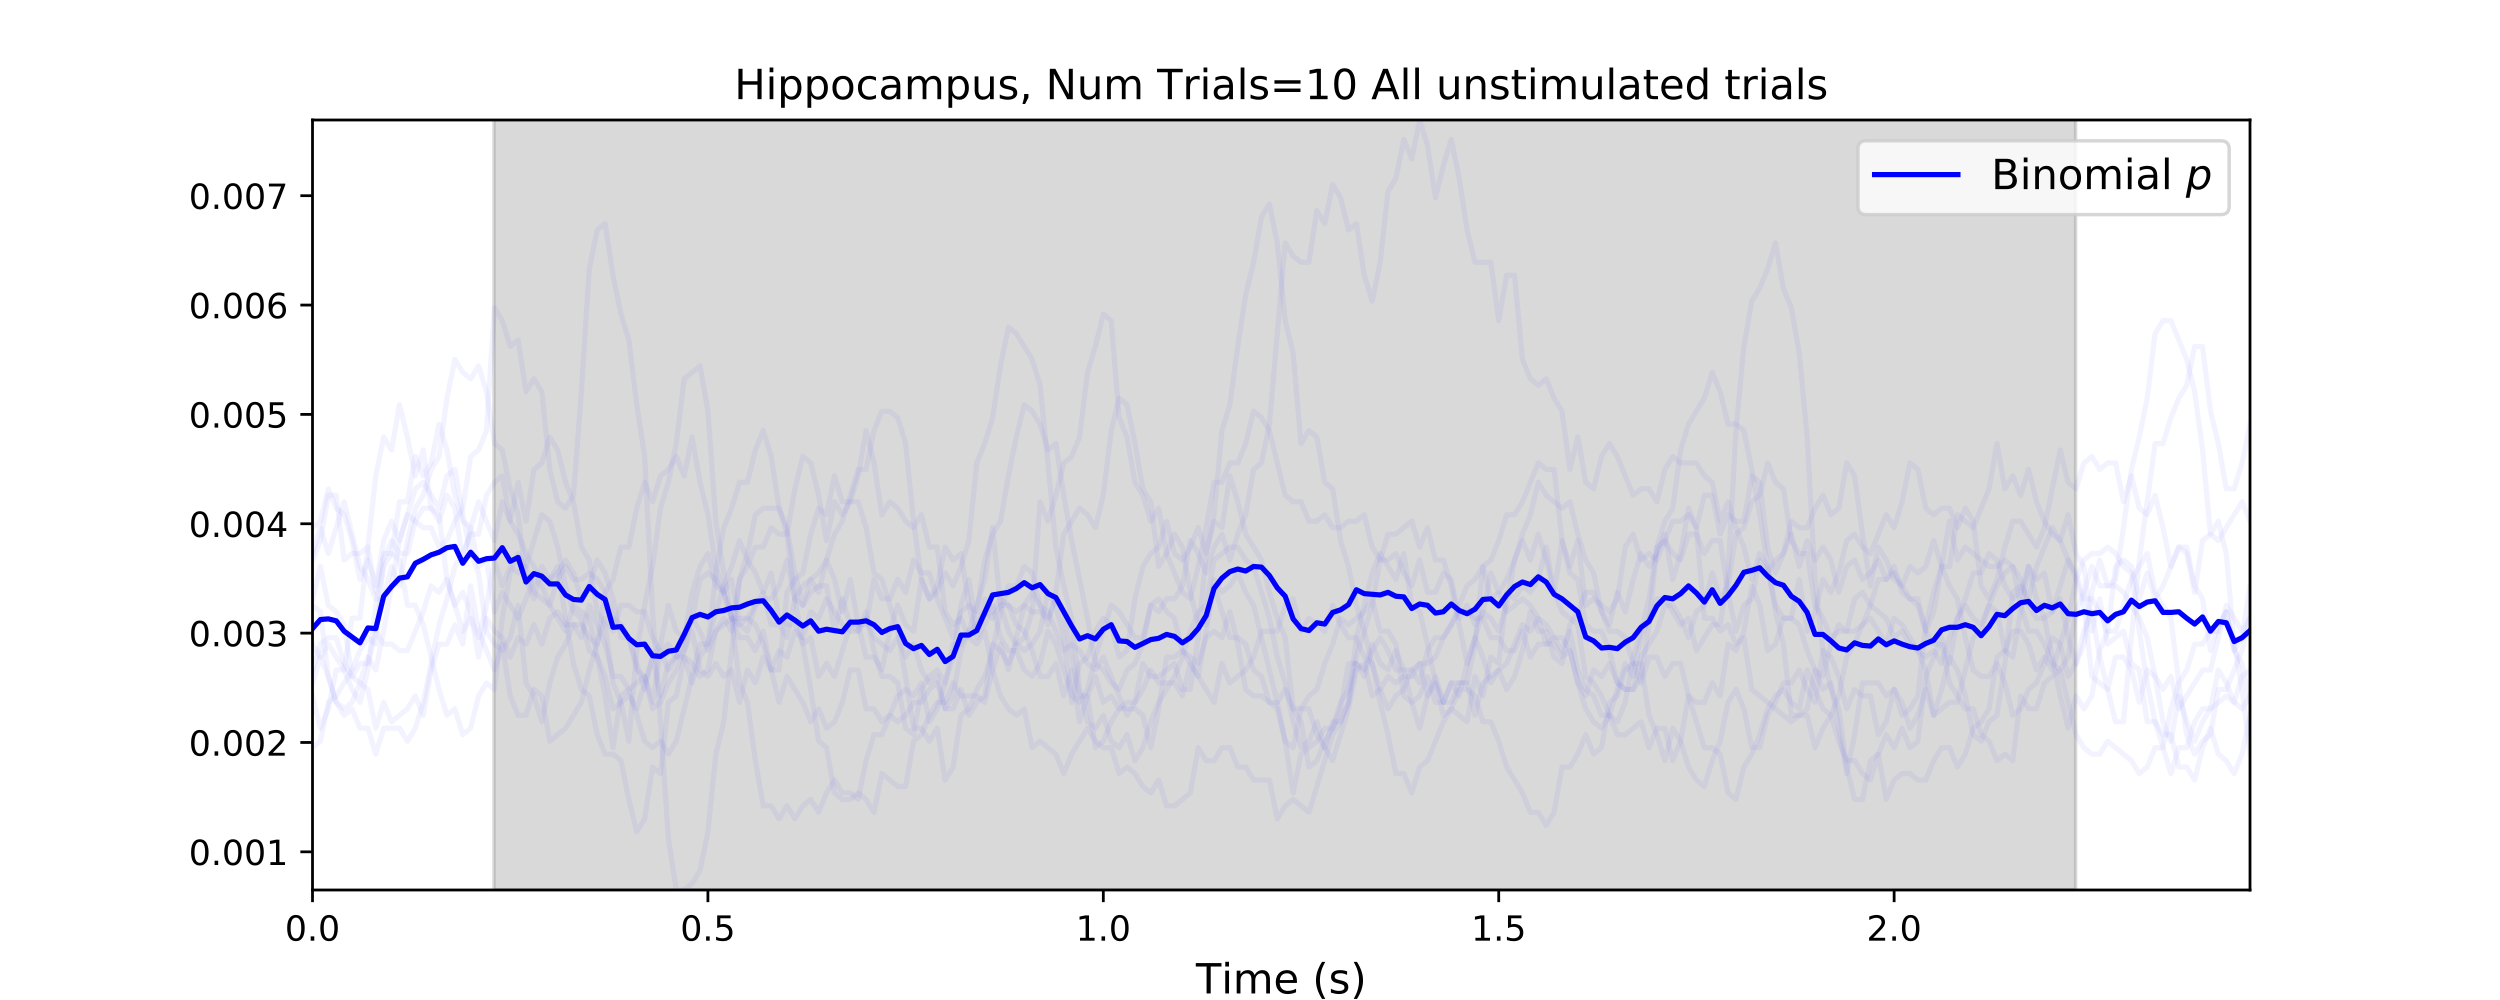 <?xml version="1.0" encoding="utf-8" standalone="no"?>
<!DOCTYPE svg PUBLIC "-//W3C//DTD SVG 1.1//EN"
  "http://www.w3.org/Graphics/SVG/1.1/DTD/svg11.dtd">
<!-- Created with matplotlib (https://matplotlib.org/) -->
<svg height="288pt" version="1.1" viewBox="0 0 720 288" width="720pt" xmlns="http://www.w3.org/2000/svg" xmlns:xlink="http://www.w3.org/1999/xlink">
 <defs>
  <style type="text/css">
*{stroke-linecap:butt;stroke-linejoin:round;white-space:pre;}
  </style>
 </defs>
 <g id="figure_1">
  <g id="patch_1">
   <path d="M 0 288 
L 720 288 
L 720 0 
L 0 0 
z
" style="fill:#ffffff;"/>
  </g>
  <g id="axes_1">
   <g id="patch_2">
    <path d="M 90 256.32 
L 648 256.32 
L 648 34.56 
L 90 34.56 
z
" style="fill:#ffffff;"/>
   </g>
   <g id="PolyCollection_1">
    <defs>
     <path d="M 142.27 -31.68 
L 142.27 -264.528 
L 597.78 -264.528 
L 597.78 -31.68 
L 597.78 -31.68 
L 142.27 -31.68 
z
" id="ma508b9fb4e" style="stroke:#808080;stroke-opacity:0.3;"/>
    </defs>
    <g clip-path="url(#p8784db324b)">
     <use style="fill:#808080;fill-opacity:0.3;stroke:#808080;stroke-opacity:0.3;" x="0" xlink:href="#ma508b9fb4e" y="288"/>
    </g>
   </g>
   <g id="matplotlib.axis_1">
    <g id="xtick_1">
     <g id="line2d_1">
      <defs>
       <path d="M 0 0 
L 0 3.5 
" id="mc249b8a132" style="stroke:#000000;stroke-width:0.8;"/>
      </defs>
      <g>
       <use style="stroke:#000000;stroke-width:0.8;" x="90" xlink:href="#mc249b8a132" y="256.32"/>
      </g>
     </g>
     <g id="text_1">
      <!-- 0.0 -->
      <defs>
       <path d="M 31.781 66.406 
Q 24.172 66.406 20.328 58.906 
Q 16.5 51.422 16.5 36.375 
Q 16.5 21.391 20.328 13.891 
Q 24.172 6.391 31.781 6.391 
Q 39.453 6.391 43.281 13.891 
Q 47.125 21.391 47.125 36.375 
Q 47.125 51.422 43.281 58.906 
Q 39.453 66.406 31.781 66.406 
z
M 31.781 74.219 
Q 44.047 74.219 50.516 64.516 
Q 56.984 54.828 56.984 36.375 
Q 56.984 17.969 50.516 8.266 
Q 44.047 -1.422 31.781 -1.422 
Q 19.531 -1.422 13.062 8.266 
Q 6.594 17.969 6.594 36.375 
Q 6.594 54.828 13.062 64.516 
Q 19.531 74.219 31.781 74.219 
z
" id="DejaVuSans-48"/>
       <path d="M 10.688 12.406 
L 21 12.406 
L 21 0 
L 10.688 0 
z
" id="DejaVuSans-46"/>
      </defs>
      <g transform="translate(82.048 270.918)scale(0.1 -0.1)">
       <use xlink:href="#DejaVuSans-48"/>
       <use x="63.623" xlink:href="#DejaVuSans-46"/>
       <use x="95.41" xlink:href="#DejaVuSans-48"/>
      </g>
     </g>
    </g>
    <g id="xtick_2">
     <g id="line2d_2">
      <g>
       <use style="stroke:#000000;stroke-width:0.8;" x="203.878" xlink:href="#mc249b8a132" y="256.32"/>
      </g>
     </g>
     <g id="text_2">
      <!-- 0.5 -->
      <defs>
       <path d="M 10.797 72.906 
L 49.516 72.906 
L 49.516 64.594 
L 19.828 64.594 
L 19.828 46.734 
Q 21.969 47.469 24.109 47.828 
Q 26.266 48.188 28.422 48.188 
Q 40.625 48.188 47.75 41.5 
Q 54.891 34.812 54.891 23.391 
Q 54.891 11.625 47.562 5.094 
Q 40.234 -1.422 26.906 -1.422 
Q 22.312 -1.422 17.547 -0.641 
Q 12.797 0.141 7.719 1.703 
L 7.719 11.625 
Q 12.109 9.234 16.797 8.062 
Q 21.484 6.891 26.703 6.891 
Q 35.156 6.891 40.078 11.328 
Q 45.016 15.766 45.016 23.391 
Q 45.016 31 40.078 35.438 
Q 35.156 39.891 26.703 39.891 
Q 22.75 39.891 18.812 39.016 
Q 14.891 38.141 10.797 36.281 
z
" id="DejaVuSans-53"/>
      </defs>
      <g transform="translate(195.926 270.918)scale(0.1 -0.1)">
       <use xlink:href="#DejaVuSans-48"/>
       <use x="63.623" xlink:href="#DejaVuSans-46"/>
       <use x="95.41" xlink:href="#DejaVuSans-53"/>
      </g>
     </g>
    </g>
    <g id="xtick_3">
     <g id="line2d_3">
      <g>
       <use style="stroke:#000000;stroke-width:0.8;" x="317.755" xlink:href="#mc249b8a132" y="256.32"/>
      </g>
     </g>
     <g id="text_3">
      <!-- 1.0 -->
      <defs>
       <path d="M 12.406 8.297 
L 28.516 8.297 
L 28.516 63.922 
L 10.984 60.406 
L 10.984 69.391 
L 28.422 72.906 
L 38.281 72.906 
L 38.281 8.297 
L 54.391 8.297 
L 54.391 0 
L 12.406 0 
z
" id="DejaVuSans-49"/>
      </defs>
      <g transform="translate(309.804 270.918)scale(0.1 -0.1)">
       <use xlink:href="#DejaVuSans-49"/>
       <use x="63.623" xlink:href="#DejaVuSans-46"/>
       <use x="95.41" xlink:href="#DejaVuSans-48"/>
      </g>
     </g>
    </g>
    <g id="xtick_4">
     <g id="line2d_4">
      <g>
       <use style="stroke:#000000;stroke-width:0.8;" x="431.633" xlink:href="#mc249b8a132" y="256.32"/>
      </g>
     </g>
     <g id="text_4">
      <!-- 1.5 -->
      <g transform="translate(423.681 270.918)scale(0.1 -0.1)">
       <use xlink:href="#DejaVuSans-49"/>
       <use x="63.623" xlink:href="#DejaVuSans-46"/>
       <use x="95.41" xlink:href="#DejaVuSans-53"/>
      </g>
     </g>
    </g>
    <g id="xtick_5">
     <g id="line2d_5">
      <g>
       <use style="stroke:#000000;stroke-width:0.8;" x="545.51" xlink:href="#mc249b8a132" y="256.32"/>
      </g>
     </g>
     <g id="text_5">
      <!-- 2.0 -->
      <defs>
       <path d="M 19.188 8.297 
L 53.609 8.297 
L 53.609 0 
L 7.328 0 
L 7.328 8.297 
Q 12.938 14.109 22.625 23.891 
Q 32.328 33.688 34.812 36.531 
Q 39.547 41.844 41.422 45.531 
Q 43.312 49.219 43.312 52.781 
Q 43.312 58.594 39.234 62.25 
Q 35.156 65.922 28.609 65.922 
Q 23.969 65.922 18.812 64.312 
Q 13.672 62.703 7.812 59.422 
L 7.812 69.391 
Q 13.766 71.781 18.938 73 
Q 24.125 74.219 28.422 74.219 
Q 39.75 74.219 46.484 68.547 
Q 53.219 62.891 53.219 53.422 
Q 53.219 48.922 51.531 44.891 
Q 49.859 40.875 45.406 35.406 
Q 44.188 33.984 37.641 27.219 
Q 31.109 20.453 19.188 8.297 
z
" id="DejaVuSans-50"/>
      </defs>
      <g transform="translate(537.559 270.918)scale(0.1 -0.1)">
       <use xlink:href="#DejaVuSans-50"/>
       <use x="63.623" xlink:href="#DejaVuSans-46"/>
       <use x="95.41" xlink:href="#DejaVuSans-48"/>
      </g>
     </g>
    </g>
    <g id="text_6">
     <!-- Time (s) -->
     <defs>
      <path d="M -0.297 72.906 
L 61.375 72.906 
L 61.375 64.594 
L 35.5 64.594 
L 35.5 0 
L 25.594 0 
L 25.594 64.594 
L -0.297 64.594 
z
" id="DejaVuSans-84"/>
      <path d="M 9.422 54.688 
L 18.406 54.688 
L 18.406 0 
L 9.422 0 
z
M 9.422 75.984 
L 18.406 75.984 
L 18.406 64.594 
L 9.422 64.594 
z
" id="DejaVuSans-105"/>
      <path d="M 52 44.188 
Q 55.375 50.25 60.062 53.125 
Q 64.75 56 71.094 56 
Q 79.641 56 84.281 50.016 
Q 88.922 44.047 88.922 33.016 
L 88.922 0 
L 79.891 0 
L 79.891 32.719 
Q 79.891 40.578 77.094 44.375 
Q 74.312 48.188 68.609 48.188 
Q 61.625 48.188 57.562 43.547 
Q 53.516 38.922 53.516 30.906 
L 53.516 0 
L 44.484 0 
L 44.484 32.719 
Q 44.484 40.625 41.703 44.406 
Q 38.922 48.188 33.109 48.188 
Q 26.219 48.188 22.156 43.531 
Q 18.109 38.875 18.109 30.906 
L 18.109 0 
L 9.078 0 
L 9.078 54.688 
L 18.109 54.688 
L 18.109 46.188 
Q 21.188 51.219 25.484 53.609 
Q 29.781 56 35.688 56 
Q 41.656 56 45.828 52.969 
Q 50 49.953 52 44.188 
z
" id="DejaVuSans-109"/>
      <path d="M 56.203 29.594 
L 56.203 25.203 
L 14.891 25.203 
Q 15.484 15.922 20.484 11.062 
Q 25.484 6.203 34.422 6.203 
Q 39.594 6.203 44.453 7.469 
Q 49.312 8.734 54.109 11.281 
L 54.109 2.781 
Q 49.266 0.734 44.188 -0.344 
Q 39.109 -1.422 33.891 -1.422 
Q 20.797 -1.422 13.156 6.188 
Q 5.516 13.812 5.516 26.812 
Q 5.516 40.234 12.766 48.109 
Q 20.016 56 32.328 56 
Q 43.359 56 49.781 48.891 
Q 56.203 41.797 56.203 29.594 
z
M 47.219 32.234 
Q 47.125 39.594 43.094 43.984 
Q 39.062 48.391 32.422 48.391 
Q 24.906 48.391 20.391 44.141 
Q 15.875 39.891 15.188 32.172 
z
" id="DejaVuSans-101"/>
      <path id="DejaVuSans-32"/>
      <path d="M 31 75.875 
Q 24.469 64.656 21.281 53.656 
Q 18.109 42.672 18.109 31.391 
Q 18.109 20.125 21.312 9.062 
Q 24.516 -2 31 -13.188 
L 23.188 -13.188 
Q 15.875 -1.703 12.234 9.375 
Q 8.594 20.453 8.594 31.391 
Q 8.594 42.281 12.203 53.312 
Q 15.828 64.359 23.188 75.875 
z
" id="DejaVuSans-40"/>
      <path d="M 44.281 53.078 
L 44.281 44.578 
Q 40.484 46.531 36.375 47.5 
Q 32.281 48.484 27.875 48.484 
Q 21.188 48.484 17.844 46.438 
Q 14.5 44.391 14.5 40.281 
Q 14.5 37.156 16.891 35.375 
Q 19.281 33.594 26.516 31.984 
L 29.594 31.297 
Q 39.156 29.25 43.188 25.516 
Q 47.219 21.781 47.219 15.094 
Q 47.219 7.469 41.188 3.016 
Q 35.156 -1.422 24.609 -1.422 
Q 20.219 -1.422 15.453 -0.562 
Q 10.688 0.297 5.422 2 
L 5.422 11.281 
Q 10.406 8.688 15.234 7.391 
Q 20.062 6.109 24.812 6.109 
Q 31.156 6.109 34.562 8.281 
Q 37.984 10.453 37.984 14.406 
Q 37.984 18.062 35.516 20.016 
Q 33.062 21.969 24.703 23.781 
L 21.578 24.516 
Q 13.234 26.266 9.516 29.906 
Q 5.812 33.547 5.812 39.891 
Q 5.812 47.609 11.281 51.797 
Q 16.75 56 26.812 56 
Q 31.781 56 36.172 55.266 
Q 40.578 54.547 44.281 53.078 
z
" id="DejaVuSans-115"/>
      <path d="M 8.016 75.875 
L 15.828 75.875 
Q 23.141 64.359 26.781 53.312 
Q 30.422 42.281 30.422 31.391 
Q 30.422 20.453 26.781 9.375 
Q 23.141 -1.703 15.828 -13.188 
L 8.016 -13.188 
Q 14.5 -2 17.703 9.062 
Q 20.906 20.125 20.906 31.391 
Q 20.906 42.672 17.703 53.656 
Q 14.5 64.656 8.016 75.875 
z
" id="DejaVuSans-41"/>
     </defs>
     <g transform="translate(344.421 286.116)scale(0.12 -0.12)">
      <use xlink:href="#DejaVuSans-84"/>
      <use x="61.037" xlink:href="#DejaVuSans-105"/>
      <use x="88.82" xlink:href="#DejaVuSans-109"/>
      <use x="186.232" xlink:href="#DejaVuSans-101"/>
      <use x="247.756" xlink:href="#DejaVuSans-32"/>
      <use x="279.543" xlink:href="#DejaVuSans-40"/>
      <use x="318.557" xlink:href="#DejaVuSans-115"/>
      <use x="370.656" xlink:href="#DejaVuSans-41"/>
     </g>
    </g>
   </g>
   <g id="matplotlib.axis_2">
    <g id="ytick_1">
     <g id="line2d_6">
      <defs>
       <path d="M 0 0 
L -3.5 0 
" id="mc1cc5a880e" style="stroke:#000000;stroke-width:0.8;"/>
      </defs>
      <g>
       <use style="stroke:#000000;stroke-width:0.8;" x="90" xlink:href="#mc1cc5a880e" y="245.325"/>
      </g>
     </g>
     <g id="text_7">
      <!-- 0.001 -->
      <g transform="translate(54.372 249.124)scale(0.1 -0.1)">
       <use xlink:href="#DejaVuSans-48"/>
       <use x="63.623" xlink:href="#DejaVuSans-46"/>
       <use x="95.41" xlink:href="#DejaVuSans-48"/>
       <use x="159.033" xlink:href="#DejaVuSans-48"/>
       <use x="222.656" xlink:href="#DejaVuSans-49"/>
      </g>
     </g>
    </g>
    <g id="ytick_2">
     <g id="line2d_7">
      <g>
       <use style="stroke:#000000;stroke-width:0.8;" x="90" xlink:href="#mc1cc5a880e" y="213.832"/>
      </g>
     </g>
     <g id="text_8">
      <!-- 0.002 -->
      <g transform="translate(54.372 217.631)scale(0.1 -0.1)">
       <use xlink:href="#DejaVuSans-48"/>
       <use x="63.623" xlink:href="#DejaVuSans-46"/>
       <use x="95.41" xlink:href="#DejaVuSans-48"/>
       <use x="159.033" xlink:href="#DejaVuSans-48"/>
       <use x="222.656" xlink:href="#DejaVuSans-50"/>
      </g>
     </g>
    </g>
    <g id="ytick_3">
     <g id="line2d_8">
      <g>
       <use style="stroke:#000000;stroke-width:0.8;" x="90" xlink:href="#mc1cc5a880e" y="182.338"/>
      </g>
     </g>
     <g id="text_9">
      <!-- 0.003 -->
      <defs>
       <path d="M 40.578 39.312 
Q 47.656 37.797 51.625 33 
Q 55.609 28.219 55.609 21.188 
Q 55.609 10.406 48.188 4.484 
Q 40.766 -1.422 27.094 -1.422 
Q 22.516 -1.422 17.656 -0.516 
Q 12.797 0.391 7.625 2.203 
L 7.625 11.719 
Q 11.719 9.328 16.594 8.109 
Q 21.484 6.891 26.812 6.891 
Q 36.078 6.891 40.938 10.547 
Q 45.797 14.203 45.797 21.188 
Q 45.797 27.641 41.281 31.266 
Q 36.766 34.906 28.719 34.906 
L 20.219 34.906 
L 20.219 43.016 
L 29.109 43.016 
Q 36.375 43.016 40.234 45.922 
Q 44.094 48.828 44.094 54.297 
Q 44.094 59.906 40.109 62.906 
Q 36.141 65.922 28.719 65.922 
Q 24.656 65.922 20.016 65.031 
Q 15.375 64.156 9.812 62.312 
L 9.812 71.094 
Q 15.438 72.656 20.344 73.438 
Q 25.25 74.219 29.594 74.219 
Q 40.828 74.219 47.359 69.109 
Q 53.906 64.016 53.906 55.328 
Q 53.906 49.266 50.438 45.094 
Q 46.969 40.922 40.578 39.312 
z
" id="DejaVuSans-51"/>
      </defs>
      <g transform="translate(54.372 186.137)scale(0.1 -0.1)">
       <use xlink:href="#DejaVuSans-48"/>
       <use x="63.623" xlink:href="#DejaVuSans-46"/>
       <use x="95.41" xlink:href="#DejaVuSans-48"/>
       <use x="159.033" xlink:href="#DejaVuSans-48"/>
       <use x="222.656" xlink:href="#DejaVuSans-51"/>
      </g>
     </g>
    </g>
    <g id="ytick_4">
     <g id="line2d_9">
      <g>
       <use style="stroke:#000000;stroke-width:0.8;" x="90" xlink:href="#mc1cc5a880e" y="150.844"/>
      </g>
     </g>
     <g id="text_10">
      <!-- 0.004 -->
      <defs>
       <path d="M 37.797 64.312 
L 12.891 25.391 
L 37.797 25.391 
z
M 35.203 72.906 
L 47.609 72.906 
L 47.609 25.391 
L 58.016 25.391 
L 58.016 17.188 
L 47.609 17.188 
L 47.609 0 
L 37.797 0 
L 37.797 17.188 
L 4.891 17.188 
L 4.891 26.703 
z
" id="DejaVuSans-52"/>
      </defs>
      <g transform="translate(54.372 154.643)scale(0.1 -0.1)">
       <use xlink:href="#DejaVuSans-48"/>
       <use x="63.623" xlink:href="#DejaVuSans-46"/>
       <use x="95.41" xlink:href="#DejaVuSans-48"/>
       <use x="159.033" xlink:href="#DejaVuSans-48"/>
       <use x="222.656" xlink:href="#DejaVuSans-52"/>
      </g>
     </g>
    </g>
    <g id="ytick_5">
     <g id="line2d_10">
      <g>
       <use style="stroke:#000000;stroke-width:0.8;" x="90" xlink:href="#mc1cc5a880e" y="119.351"/>
      </g>
     </g>
     <g id="text_11">
      <!-- 0.005 -->
      <g transform="translate(54.372 123.15)scale(0.1 -0.1)">
       <use xlink:href="#DejaVuSans-48"/>
       <use x="63.623" xlink:href="#DejaVuSans-46"/>
       <use x="95.41" xlink:href="#DejaVuSans-48"/>
       <use x="159.033" xlink:href="#DejaVuSans-48"/>
       <use x="222.656" xlink:href="#DejaVuSans-53"/>
      </g>
     </g>
    </g>
    <g id="ytick_6">
     <g id="line2d_11">
      <g>
       <use style="stroke:#000000;stroke-width:0.8;" x="90" xlink:href="#mc1cc5a880e" y="87.857"/>
      </g>
     </g>
     <g id="text_12">
      <!-- 0.006 -->
      <defs>
       <path d="M 33.016 40.375 
Q 26.375 40.375 22.484 35.828 
Q 18.609 31.297 18.609 23.391 
Q 18.609 15.531 22.484 10.953 
Q 26.375 6.391 33.016 6.391 
Q 39.656 6.391 43.531 10.953 
Q 47.406 15.531 47.406 23.391 
Q 47.406 31.297 43.531 35.828 
Q 39.656 40.375 33.016 40.375 
z
M 52.594 71.297 
L 52.594 62.312 
Q 48.875 64.062 45.094 64.984 
Q 41.312 65.922 37.594 65.922 
Q 27.828 65.922 22.672 59.328 
Q 17.531 52.734 16.797 39.406 
Q 19.672 43.656 24.016 45.922 
Q 28.375 48.188 33.594 48.188 
Q 44.578 48.188 50.953 41.516 
Q 57.328 34.859 57.328 23.391 
Q 57.328 12.156 50.688 5.359 
Q 44.047 -1.422 33.016 -1.422 
Q 20.359 -1.422 13.672 8.266 
Q 6.984 17.969 6.984 36.375 
Q 6.984 53.656 15.188 63.938 
Q 23.391 74.219 37.203 74.219 
Q 40.922 74.219 44.703 73.484 
Q 48.484 72.75 52.594 71.297 
z
" id="DejaVuSans-54"/>
      </defs>
      <g transform="translate(54.372 91.656)scale(0.1 -0.1)">
       <use xlink:href="#DejaVuSans-48"/>
       <use x="63.623" xlink:href="#DejaVuSans-46"/>
       <use x="95.41" xlink:href="#DejaVuSans-48"/>
       <use x="159.033" xlink:href="#DejaVuSans-48"/>
       <use x="222.656" xlink:href="#DejaVuSans-54"/>
      </g>
     </g>
    </g>
    <g id="ytick_7">
     <g id="line2d_12">
      <g>
       <use style="stroke:#000000;stroke-width:0.8;" x="90" xlink:href="#mc1cc5a880e" y="56.363"/>
      </g>
     </g>
     <g id="text_13">
      <!-- 0.007 -->
      <defs>
       <path d="M 8.203 72.906 
L 55.078 72.906 
L 55.078 68.703 
L 28.609 0 
L 18.312 0 
L 43.219 64.594 
L 8.203 64.594 
z
" id="DejaVuSans-55"/>
      </defs>
      <g transform="translate(54.372 60.163)scale(0.1 -0.1)">
       <use xlink:href="#DejaVuSans-48"/>
       <use x="63.623" xlink:href="#DejaVuSans-46"/>
       <use x="95.41" xlink:href="#DejaVuSans-48"/>
       <use x="159.033" xlink:href="#DejaVuSans-48"/>
       <use x="222.656" xlink:href="#DejaVuSans-55"/>
      </g>
     </g>
    </g>
   </g>
   <g id="line2d_13">
    <path clip-path="url(#p8784db324b)" d="M 90 172.461 
L 92.278 163.144 
L 94.555 174.325 
L 96.833 176.188 
L 99.11 179.915 
L 101.388 194.824 
L 103.665 191.096 
L 105.943 191.096 
L 108.22 181.779 
L 110.498 185.506 
L 112.776 185.506 
L 115.053 187.369 
L 117.331 187.369 
L 121.886 176.188 
L 124.163 168.734 
L 126.441 170.598 
L 128.718 166.871 
L 130.996 174.325 
L 133.273 170.598 
L 135.551 176.188 
L 137.829 189.233 
L 140.106 178.052 
L 142.384 181.779 
L 144.661 183.642 
L 146.939 189.233 
L 149.216 183.642 
L 151.494 185.506 
L 153.771 179.915 
L 156.049 185.506 
L 158.327 178.052 
L 160.604 176.188 
L 162.882 179.915 
L 165.159 179.915 
L 167.437 183.642 
L 169.714 174.325 
L 174.269 185.506 
L 176.547 194.824 
L 178.824 194.824 
L 181.102 198.551 
L 185.657 213.459 
L 187.935 215.322 
L 190.212 213.459 
L 192.49 217.186 
L 194.767 213.459 
L 201.6 185.506 
L 203.878 185.506 
L 206.155 165.007 
L 208.433 151.962 
L 210.71 146.372 
L 212.988 138.918 
L 215.265 138.918 
L 217.543 129.6 
L 219.82 124.009 
L 222.098 131.464 
L 224.376 146.372 
L 226.653 151.962 
L 228.931 165.007 
L 231.208 174.325 
L 233.486 166.871 
L 235.763 170.598 
L 238.041 161.28 
L 240.318 153.826 
L 242.596 150.099 
L 247.151 135.191 
L 249.429 135.191 
L 251.706 124.009 
L 253.984 118.419 
L 256.261 118.419 
L 258.539 120.282 
L 260.816 127.736 
L 263.094 150.099 
L 265.371 166.871 
L 267.649 172.461 
L 269.927 170.598 
L 272.204 165.007 
L 274.482 168.734 
L 276.759 163.144 
L 279.037 155.689 
L 281.314 133.327 
L 283.592 127.736 
L 285.869 120.282 
L 288.147 105.374 
L 290.424 94.193 
L 292.702 96.056 
L 297.257 103.511 
L 299.535 110.965 
L 301.812 133.327 
L 304.09 157.553 
L 306.367 168.734 
L 308.645 178.052 
L 310.922 198.551 
L 313.2 207.868 
L 315.478 209.732 
L 317.755 206.005 
L 320.033 213.459 
L 322.31 215.322 
L 324.588 211.595 
L 326.865 219.049 
L 329.143 215.322 
L 331.42 207.868 
L 333.698 202.278 
L 338.253 194.824 
L 340.531 189.233 
L 342.808 181.779 
L 345.086 176.188 
L 347.363 174.325 
L 349.641 161.28 
L 354.196 157.553 
L 356.473 157.553 
L 358.751 161.28 
L 361.029 163.144 
L 365.584 178.052 
L 367.861 189.233 
L 370.139 196.687 
L 372.416 207.868 
L 374.694 215.322 
L 376.971 213.459 
L 379.249 207.868 
L 381.527 215.322 
L 383.804 207.868 
L 386.082 207.868 
L 388.359 202.278 
L 390.637 183.642 
L 395.192 165.007 
L 397.469 159.416 
L 402.024 166.871 
L 404.302 159.416 
L 406.58 174.325 
L 408.857 176.188 
L 411.135 185.506 
L 413.412 196.687 
L 415.69 206.005 
L 417.967 204.141 
L 422.522 207.868 
L 424.8 194.824 
L 427.078 200.414 
L 429.355 189.233 
L 431.633 191.096 
L 433.91 170.598 
L 436.188 172.461 
L 438.465 168.734 
L 440.743 170.598 
L 443.02 166.871 
L 445.298 157.553 
L 447.576 170.598 
L 449.853 155.689 
L 452.131 163.144 
L 454.408 155.689 
L 456.686 174.325 
L 458.963 172.461 
L 463.518 176.188 
L 465.796 172.461 
L 468.073 157.553 
L 470.351 153.826 
L 472.629 161.28 
L 474.906 159.416 
L 477.184 161.28 
L 481.739 150.099 
L 484.016 150.099 
L 486.294 148.235 
L 488.571 151.962 
L 490.849 178.052 
L 493.127 178.052 
L 495.404 181.779 
L 497.682 179.915 
L 499.959 185.506 
L 502.237 183.642 
L 504.514 198.551 
L 515.902 207.868 
L 520.457 204.141 
L 522.735 192.96 
L 525.012 194.824 
L 527.29 185.506 
L 529.567 179.915 
L 531.845 181.779 
L 534.122 172.461 
L 536.4 170.598 
L 538.678 174.325 
L 543.233 178.052 
L 545.51 183.642 
L 547.788 181.779 
L 550.065 185.506 
L 552.343 187.369 
L 554.62 192.96 
L 556.898 206.005 
L 559.176 198.551 
L 561.453 189.233 
L 563.731 192.96 
L 566.008 200.414 
L 568.286 211.595 
L 570.563 213.459 
L 572.841 207.868 
L 575.118 206.005 
L 577.396 191.096 
L 579.673 170.598 
L 581.951 168.734 
L 584.229 172.461 
L 586.506 163.144 
L 591.061 151.962 
L 593.339 155.689 
L 597.894 166.871 
L 600.171 174.325 
L 602.449 194.824 
L 607.004 198.551 
L 609.282 207.868 
L 611.559 207.868 
L 613.837 183.642 
L 616.114 161.28 
L 620.669 127.736 
L 622.947 127.736 
L 625.224 120.282 
L 627.502 114.692 
L 629.78 110.965 
L 632.057 99.784 
L 634.335 99.784 
L 636.612 118.419 
L 638.89 127.736 
L 641.167 140.781 
L 643.445 140.781 
L 645.722 133.327 
L 648 122.146 
L 648 122.146 
" style="fill:none;stroke:#0000ff;stroke-linecap:square;stroke-opacity:0.05;stroke-width:1.5;"/>
   </g>
   <g id="line2d_14">
    <path clip-path="url(#p8784db324b)" d="M 90 161.28 
L 92.278 155.689 
L 94.555 142.645 
L 96.833 142.645 
L 99.11 161.28 
L 101.388 159.416 
L 103.665 159.416 
L 105.943 157.553 
L 108.22 170.598 
L 110.498 159.416 
L 112.776 159.416 
L 115.053 161.28 
L 117.331 174.325 
L 119.608 174.325 
L 121.886 179.915 
L 126.441 198.551 
L 128.718 206.005 
L 130.996 204.141 
L 133.273 211.595 
L 135.551 209.732 
L 137.829 200.414 
L 140.106 196.687 
L 142.384 198.551 
L 144.661 178.052 
L 146.939 165.007 
L 149.216 159.416 
L 151.494 163.144 
L 156.049 148.235 
L 158.327 150.099 
L 160.604 157.553 
L 162.882 168.734 
L 165.159 176.188 
L 167.437 178.052 
L 169.714 187.369 
L 171.992 189.233 
L 174.269 194.824 
L 176.547 204.141 
L 181.102 200.414 
L 183.38 204.141 
L 187.935 189.233 
L 190.212 200.414 
L 192.49 191.096 
L 194.767 189.233 
L 199.322 178.052 
L 201.6 181.779 
L 203.878 187.369 
L 206.155 181.779 
L 210.71 178.052 
L 215.265 178.052 
L 217.543 174.325 
L 219.82 172.461 
L 222.098 172.461 
L 224.376 168.734 
L 226.653 161.28 
L 228.931 172.461 
L 231.208 174.325 
L 233.486 170.598 
L 235.763 168.734 
L 238.041 168.734 
L 240.318 181.779 
L 242.596 172.461 
L 244.873 179.915 
L 249.429 179.915 
L 251.706 166.871 
L 253.984 172.461 
L 256.261 172.461 
L 258.539 166.871 
L 260.816 170.598 
L 263.094 161.28 
L 265.371 165.007 
L 267.649 165.007 
L 269.927 172.461 
L 274.482 183.642 
L 276.759 176.188 
L 279.037 174.325 
L 281.314 176.188 
L 283.592 161.28 
L 285.869 153.826 
L 288.147 150.099 
L 290.424 137.054 
L 292.702 125.873 
L 294.98 116.555 
L 297.257 118.419 
L 299.535 122.146 
L 301.812 129.6 
L 304.09 127.736 
L 306.367 142.645 
L 308.645 155.689 
L 313.2 178.052 
L 315.478 191.096 
L 317.755 192.96 
L 320.033 196.687 
L 322.31 198.551 
L 324.588 192.96 
L 326.865 191.096 
L 329.143 185.506 
L 331.42 174.325 
L 333.698 176.188 
L 335.976 172.461 
L 338.253 172.461 
L 340.531 168.734 
L 342.808 155.689 
L 345.086 159.416 
L 347.363 165.007 
L 349.641 157.553 
L 351.918 153.826 
L 354.196 161.28 
L 356.473 153.826 
L 358.751 148.235 
L 361.029 135.191 
L 363.306 133.327 
L 365.584 122.146 
L 370.139 69.967 
L 372.416 73.694 
L 374.694 75.558 
L 376.971 75.558 
L 379.249 60.649 
L 381.527 64.376 
L 383.804 53.195 
L 386.082 56.922 
L 388.359 66.24 
L 390.637 64.376 
L 392.914 79.285 
L 395.192 86.739 
L 397.469 75.558 
L 399.747 55.059 
L 402.024 51.332 
L 404.302 40.151 
L 406.58 45.741 
L 408.857 34.56 
L 411.135 42.014 
L 413.412 56.922 
L 415.69 47.605 
L 417.967 40.151 
L 420.245 51.332 
L 422.522 66.24 
L 424.8 75.558 
L 429.355 75.558 
L 431.633 92.329 
L 433.91 79.285 
L 436.188 79.285 
L 438.465 103.511 
L 440.743 109.101 
L 443.02 110.965 
L 445.298 109.101 
L 447.576 114.692 
L 449.853 118.419 
L 452.131 135.191 
L 454.408 125.873 
L 456.686 138.918 
L 458.963 140.781 
L 461.241 131.464 
L 463.518 127.736 
L 465.796 131.464 
L 470.351 142.645 
L 472.629 140.781 
L 474.906 140.781 
L 477.184 144.508 
L 479.461 135.191 
L 481.739 131.464 
L 484.016 133.327 
L 488.571 133.327 
L 490.849 137.054 
L 493.127 138.918 
L 495.404 150.099 
L 497.682 144.508 
L 499.959 151.962 
L 502.237 157.553 
L 504.514 166.871 
L 506.792 159.416 
L 509.069 163.144 
L 511.347 174.325 
L 513.624 178.052 
L 515.902 178.052 
L 518.18 179.915 
L 520.457 187.369 
L 525.012 198.551 
L 527.29 196.687 
L 531.845 222.776 
L 534.122 211.595 
L 536.4 196.687 
L 540.955 196.687 
L 543.233 200.414 
L 545.51 198.551 
L 547.788 202.278 
L 550.065 209.732 
L 552.343 206.005 
L 554.62 198.551 
L 556.898 206.005 
L 561.453 202.278 
L 563.731 202.278 
L 568.286 183.642 
L 570.563 181.779 
L 572.841 174.325 
L 575.118 168.734 
L 577.396 165.007 
L 579.673 163.144 
L 581.951 174.325 
L 584.229 181.779 
L 586.506 181.779 
L 588.784 185.506 
L 591.061 191.096 
L 593.339 192.96 
L 597.894 211.595 
L 600.171 215.322 
L 602.449 217.186 
L 604.727 217.186 
L 607.004 213.459 
L 613.837 219.049 
L 616.114 222.776 
L 618.392 220.913 
L 620.669 215.322 
L 622.947 215.322 
L 625.224 204.141 
L 627.502 196.687 
L 629.78 192.96 
L 632.057 185.506 
L 634.335 185.506 
L 636.612 181.779 
L 638.89 181.779 
L 641.167 176.188 
L 643.445 187.369 
L 645.722 191.096 
L 648 202.278 
L 648 202.278 
" style="fill:none;stroke:#0000ff;stroke-linecap:square;stroke-opacity:0.05;stroke-width:1.5;"/>
   </g>
   <g id="line2d_15">
    <path clip-path="url(#p8784db324b)" d="M 90 185.506 
L 92.278 189.233 
L 94.555 185.506 
L 99.11 192.96 
L 101.388 198.551 
L 103.665 202.278 
L 105.943 192.96 
L 108.22 174.325 
L 110.498 163.144 
L 112.776 159.416 
L 115.053 144.508 
L 117.331 144.508 
L 119.608 131.464 
L 121.886 137.054 
L 124.163 133.327 
L 126.441 122.146 
L 128.718 129.6 
L 130.996 142.645 
L 133.273 150.099 
L 135.551 151.962 
L 137.829 163.144 
L 140.106 161.28 
L 142.384 176.188 
L 144.661 170.598 
L 149.216 178.052 
L 153.771 166.871 
L 156.049 168.734 
L 158.327 174.325 
L 162.882 181.779 
L 165.159 174.325 
L 169.714 178.052 
L 174.269 200.414 
L 176.547 215.322 
L 178.824 200.414 
L 185.657 194.824 
L 187.935 204.141 
L 190.212 202.278 
L 192.49 196.687 
L 194.767 192.96 
L 199.322 181.779 
L 201.6 192.96 
L 203.878 194.824 
L 206.155 191.096 
L 208.433 194.824 
L 210.71 192.96 
L 212.988 202.278 
L 215.265 192.96 
L 217.543 196.687 
L 219.82 189.233 
L 222.098 192.96 
L 224.376 192.96 
L 226.653 170.598 
L 228.931 166.871 
L 231.208 165.007 
L 233.486 153.826 
L 235.763 146.372 
L 238.041 148.235 
L 240.318 137.054 
L 242.596 144.508 
L 247.151 144.508 
L 249.429 151.962 
L 251.706 165.007 
L 253.984 166.871 
L 258.539 181.779 
L 260.816 194.824 
L 263.094 209.732 
L 265.371 209.732 
L 267.649 213.459 
L 269.927 209.732 
L 272.204 224.64 
L 274.482 220.913 
L 276.759 206.005 
L 279.037 204.141 
L 281.314 198.551 
L 283.592 194.824 
L 285.869 187.369 
L 288.147 176.188 
L 290.424 168.734 
L 292.702 168.734 
L 294.98 163.144 
L 297.257 165.007 
L 299.535 174.325 
L 301.812 179.915 
L 304.09 170.598 
L 306.367 153.826 
L 310.922 146.372 
L 313.2 148.235 
L 315.478 151.962 
L 317.755 142.645 
L 320.033 124.009 
L 322.31 114.692 
L 324.588 116.555 
L 326.865 127.736 
L 329.143 140.781 
L 331.42 144.508 
L 333.698 163.144 
L 335.976 159.416 
L 338.253 153.826 
L 340.531 157.553 
L 342.808 170.598 
L 345.086 179.915 
L 347.363 179.915 
L 349.641 166.871 
L 351.918 170.598 
L 354.196 168.734 
L 356.473 165.007 
L 358.751 170.598 
L 361.029 174.325 
L 367.861 202.278 
L 370.139 198.551 
L 372.416 204.141 
L 376.971 204.141 
L 379.249 211.595 
L 383.804 219.049 
L 388.359 204.141 
L 390.637 192.96 
L 392.914 191.096 
L 395.192 200.414 
L 397.469 198.551 
L 399.747 204.141 
L 402.024 200.414 
L 404.302 198.551 
L 406.58 192.96 
L 408.857 196.687 
L 411.135 187.369 
L 413.412 183.642 
L 415.69 183.642 
L 417.967 179.915 
L 422.522 168.734 
L 424.8 166.871 
L 427.078 163.144 
L 429.355 172.461 
L 431.633 170.598 
L 433.91 176.188 
L 438.465 172.461 
L 440.743 174.325 
L 443.02 178.052 
L 445.298 185.506 
L 447.576 185.506 
L 449.853 189.233 
L 452.131 187.369 
L 454.408 196.687 
L 456.686 204.141 
L 458.963 207.868 
L 461.241 209.732 
L 463.518 206.005 
L 468.073 191.096 
L 470.351 194.824 
L 472.629 183.642 
L 477.184 172.461 
L 479.461 172.461 
L 484.016 179.915 
L 486.294 178.052 
L 488.571 187.369 
L 493.127 179.915 
L 495.404 179.915 
L 497.682 165.007 
L 499.959 124.009 
L 502.237 99.784 
L 504.514 86.739 
L 506.792 83.012 
L 509.069 77.421 
L 511.347 69.967 
L 513.624 83.012 
L 515.902 88.602 
L 518.18 101.647 
L 520.457 125.873 
L 522.735 166.871 
L 525.012 187.369 
L 527.29 198.551 
L 529.567 204.141 
L 531.845 220.913 
L 534.122 230.231 
L 536.4 230.231 
L 538.678 219.049 
L 540.955 217.186 
L 543.233 211.595 
L 545.51 215.322 
L 547.788 209.732 
L 550.065 215.322 
L 552.343 213.459 
L 554.62 194.824 
L 559.176 183.642 
L 561.453 191.096 
L 563.731 178.052 
L 566.008 172.461 
L 568.286 165.007 
L 570.563 165.007 
L 572.841 159.416 
L 575.118 161.28 
L 577.396 168.734 
L 579.673 172.461 
L 581.951 170.598 
L 584.229 163.144 
L 586.506 172.461 
L 588.784 178.052 
L 593.339 200.414 
L 595.616 209.732 
L 597.894 200.414 
L 600.171 204.141 
L 602.449 200.414 
L 604.727 187.369 
L 607.004 181.779 
L 609.282 181.779 
L 613.837 166.871 
L 618.392 159.416 
L 620.669 170.598 
L 625.224 178.052 
L 627.502 196.687 
L 629.78 211.595 
L 632.057 217.186 
L 634.335 213.459 
L 636.612 211.595 
L 638.89 198.551 
L 641.167 198.551 
L 645.722 187.369 
L 648 178.052 
L 648 178.052 
" style="fill:none;stroke:#0000ff;stroke-linecap:square;stroke-opacity:0.05;stroke-width:1.5;"/>
   </g>
   <g id="line2d_16">
    <path clip-path="url(#p8784db324b)" d="M 90 215.322 
L 92.278 213.459 
L 94.555 202.278 
L 96.833 200.414 
L 101.388 192.96 
L 103.665 187.369 
L 105.943 183.642 
L 108.22 185.506 
L 110.498 161.28 
L 112.776 155.689 
L 115.053 159.416 
L 117.331 159.416 
L 119.608 150.099 
L 121.886 146.372 
L 124.163 146.372 
L 126.441 150.099 
L 128.718 142.645 
L 130.996 146.372 
L 133.273 161.28 
L 135.551 151.962 
L 137.829 144.508 
L 142.384 155.689 
L 144.661 144.508 
L 146.939 150.099 
L 149.216 138.918 
L 151.494 150.099 
L 153.771 135.191 
L 156.049 133.327 
L 158.327 125.873 
L 160.604 129.6 
L 162.882 138.918 
L 165.159 144.508 
L 167.437 157.553 
L 169.714 161.28 
L 171.992 176.188 
L 174.269 179.915 
L 176.547 196.687 
L 178.824 202.278 
L 181.102 213.459 
L 183.38 187.369 
L 185.657 174.325 
L 187.935 163.144 
L 190.212 146.372 
L 192.49 138.918 
L 194.767 127.736 
L 197.045 109.101 
L 201.6 105.374 
L 203.878 118.419 
L 206.155 150.099 
L 208.433 165.007 
L 210.71 178.052 
L 212.988 196.687 
L 215.265 202.278 
L 217.543 219.049 
L 219.82 232.094 
L 222.098 232.094 
L 224.376 235.821 
L 226.653 232.094 
L 228.931 235.821 
L 231.208 232.094 
L 233.486 230.231 
L 235.763 233.958 
L 238.041 228.367 
L 240.318 224.64 
L 242.596 228.367 
L 244.873 228.367 
L 247.151 230.231 
L 249.429 219.049 
L 251.706 211.595 
L 253.984 211.595 
L 256.261 206.005 
L 258.539 207.868 
L 260.816 206.005 
L 263.094 202.278 
L 265.371 202.278 
L 267.649 198.551 
L 269.927 196.687 
L 272.204 204.141 
L 274.482 204.141 
L 276.759 198.551 
L 279.037 206.005 
L 281.314 202.278 
L 283.592 200.414 
L 285.869 185.506 
L 288.147 187.369 
L 290.424 191.096 
L 292.702 185.506 
L 294.98 187.369 
L 297.257 185.506 
L 299.535 181.779 
L 301.812 170.598 
L 304.09 174.325 
L 306.367 183.642 
L 308.645 202.278 
L 310.922 191.096 
L 313.2 189.233 
L 315.478 181.779 
L 317.755 178.052 
L 320.033 179.915 
L 322.31 189.233 
L 324.588 187.369 
L 326.865 172.461 
L 329.143 163.144 
L 331.42 159.416 
L 333.698 157.553 
L 335.976 150.099 
L 338.253 159.416 
L 340.531 161.28 
L 342.808 157.553 
L 345.086 151.962 
L 347.363 159.416 
L 349.641 150.099 
L 351.918 151.962 
L 354.196 137.054 
L 356.473 144.508 
L 358.751 153.826 
L 363.306 161.28 
L 365.584 170.598 
L 367.861 178.052 
L 370.139 183.642 
L 372.416 204.141 
L 374.694 207.868 
L 376.971 220.913 
L 379.249 219.049 
L 381.527 213.459 
L 383.804 209.732 
L 386.082 202.278 
L 388.359 198.551 
L 390.637 189.233 
L 395.192 174.325 
L 397.469 161.28 
L 399.747 153.826 
L 402.024 153.826 
L 406.58 150.099 
L 408.857 157.553 
L 411.135 151.962 
L 413.412 161.28 
L 415.69 161.28 
L 417.967 168.734 
L 422.522 191.096 
L 424.8 183.642 
L 427.078 189.233 
L 429.355 196.687 
L 431.633 192.96 
L 433.91 198.551 
L 436.188 194.824 
L 438.465 187.369 
L 440.743 176.188 
L 443.02 181.779 
L 445.298 181.779 
L 447.576 189.233 
L 449.853 191.096 
L 452.131 179.915 
L 454.408 176.188 
L 456.686 170.598 
L 458.963 170.598 
L 463.518 181.779 
L 465.796 181.779 
L 468.073 183.642 
L 470.351 191.096 
L 472.629 191.096 
L 474.906 206.005 
L 477.184 211.595 
L 479.461 219.049 
L 481.739 209.732 
L 484.016 213.459 
L 486.294 220.913 
L 488.571 224.64 
L 490.849 226.504 
L 493.127 219.049 
L 495.404 213.459 
L 497.682 202.278 
L 499.959 198.551 
L 502.237 204.141 
L 504.514 215.322 
L 506.792 215.322 
L 509.069 206.005 
L 511.347 202.278 
L 513.624 196.687 
L 515.902 196.687 
L 518.18 192.96 
L 520.457 198.551 
L 522.735 202.278 
L 525.012 187.369 
L 527.29 189.233 
L 529.567 194.824 
L 531.845 204.141 
L 534.122 198.551 
L 536.4 200.414 
L 538.678 200.414 
L 540.955 211.595 
L 543.233 207.868 
L 545.51 198.551 
L 547.788 206.005 
L 550.065 204.141 
L 552.343 200.414 
L 554.62 179.915 
L 556.898 170.598 
L 559.176 163.144 
L 561.453 163.144 
L 563.731 148.235 
L 568.286 151.962 
L 572.841 140.781 
L 575.118 127.736 
L 577.396 140.781 
L 579.673 137.054 
L 581.951 142.645 
L 584.229 135.191 
L 586.506 144.508 
L 588.784 150.099 
L 591.061 153.826 
L 593.339 155.689 
L 595.616 148.235 
L 597.894 159.416 
L 600.171 163.144 
L 602.449 181.779 
L 604.727 172.461 
L 607.004 185.506 
L 611.559 181.779 
L 613.837 191.096 
L 616.114 192.96 
L 618.392 207.868 
L 620.669 207.868 
L 622.947 211.595 
L 625.224 211.595 
L 627.502 220.913 
L 629.78 220.913 
L 632.057 224.64 
L 634.335 215.322 
L 636.612 209.732 
L 638.89 217.186 
L 641.167 219.049 
L 643.445 222.776 
L 645.722 217.186 
L 648 206.005 
L 648 206.005 
" style="fill:none;stroke:#0000ff;stroke-linecap:square;stroke-opacity:0.05;stroke-width:1.5;"/>
   </g>
   <g id="line2d_17">
    <path clip-path="url(#p8784db324b)" d="M 90 151.962 
L 92.278 150.099 
L 94.555 140.781 
L 96.833 146.372 
L 99.11 148.235 
L 101.388 155.689 
L 103.665 166.871 
L 105.943 161.28 
L 108.22 168.734 
L 110.498 155.689 
L 112.776 150.099 
L 115.053 155.689 
L 119.608 140.781 
L 121.886 138.918 
L 126.441 146.372 
L 128.718 137.054 
L 130.996 135.191 
L 133.273 148.235 
L 135.551 159.416 
L 137.829 165.007 
L 140.106 181.779 
L 142.384 185.506 
L 144.661 187.369 
L 146.939 183.642 
L 149.216 174.325 
L 151.494 196.687 
L 153.771 200.414 
L 156.049 207.868 
L 158.327 196.687 
L 160.604 189.233 
L 162.882 185.506 
L 165.159 179.915 
L 167.437 179.915 
L 169.714 183.642 
L 171.992 185.506 
L 174.269 170.598 
L 176.547 166.871 
L 178.824 157.553 
L 181.102 157.553 
L 183.38 146.372 
L 185.657 138.918 
L 187.935 144.508 
L 190.212 137.054 
L 192.49 135.191 
L 194.767 131.464 
L 197.045 137.054 
L 199.322 125.873 
L 201.6 138.918 
L 203.878 148.235 
L 206.155 163.144 
L 210.71 178.052 
L 212.988 183.642 
L 215.265 183.642 
L 217.543 187.369 
L 219.82 181.779 
L 222.098 192.96 
L 224.376 187.369 
L 226.653 189.233 
L 228.931 181.779 
L 231.208 183.642 
L 233.486 176.188 
L 235.763 178.052 
L 238.041 172.461 
L 242.596 179.915 
L 244.873 181.779 
L 247.151 181.779 
L 249.429 176.188 
L 251.706 187.369 
L 253.984 194.824 
L 256.261 194.824 
L 258.539 196.687 
L 260.816 209.732 
L 263.094 211.595 
L 265.371 198.551 
L 267.649 194.824 
L 269.927 192.96 
L 272.204 196.687 
L 274.482 185.506 
L 276.759 185.506 
L 279.037 181.779 
L 283.592 166.871 
L 285.869 151.962 
L 288.147 174.325 
L 290.424 181.779 
L 292.702 185.506 
L 294.98 183.642 
L 297.257 176.188 
L 299.535 144.508 
L 301.812 150.099 
L 304.09 142.645 
L 306.367 133.327 
L 308.645 131.464 
L 310.922 125.873 
L 313.2 107.238 
L 315.478 99.784 
L 317.755 90.466 
L 320.033 92.329 
L 322.31 120.282 
L 324.588 125.873 
L 326.865 138.918 
L 329.143 142.645 
L 331.42 150.099 
L 333.698 146.372 
L 335.976 159.416 
L 340.531 170.598 
L 342.808 172.461 
L 345.086 163.144 
L 347.363 151.962 
L 349.641 138.918 
L 351.918 138.918 
L 354.196 133.327 
L 356.473 133.327 
L 358.751 127.736 
L 361.029 118.419 
L 363.306 120.282 
L 365.584 124.009 
L 370.139 142.645 
L 372.416 144.508 
L 374.694 144.508 
L 376.971 150.099 
L 379.249 150.099 
L 381.527 148.235 
L 383.804 151.962 
L 386.082 151.962 
L 388.359 150.099 
L 390.637 150.099 
L 392.914 148.235 
L 395.192 157.553 
L 397.469 161.28 
L 399.747 161.28 
L 402.024 159.416 
L 404.302 165.007 
L 406.58 168.734 
L 408.857 161.28 
L 411.135 170.598 
L 413.412 170.598 
L 415.69 165.007 
L 417.967 166.871 
L 420.245 178.052 
L 422.522 174.325 
L 424.8 179.915 
L 427.078 176.188 
L 429.355 178.052 
L 431.633 181.779 
L 433.91 174.325 
L 436.188 161.28 
L 438.465 153.826 
L 440.743 148.235 
L 443.02 138.918 
L 445.298 142.645 
L 449.853 146.372 
L 452.131 144.508 
L 454.408 153.826 
L 456.686 161.28 
L 458.963 165.007 
L 461.241 176.188 
L 463.518 179.915 
L 465.796 170.598 
L 468.073 176.188 
L 470.351 166.871 
L 472.629 159.416 
L 474.906 163.144 
L 477.184 159.416 
L 479.461 153.826 
L 481.739 166.871 
L 484.016 159.416 
L 486.294 146.372 
L 488.571 151.962 
L 490.849 142.645 
L 493.127 142.645 
L 495.404 153.826 
L 497.682 148.235 
L 499.959 150.099 
L 502.237 150.099 
L 504.514 137.054 
L 506.792 138.918 
L 509.069 157.553 
L 511.347 165.007 
L 513.624 159.416 
L 515.902 150.099 
L 518.18 151.962 
L 520.457 151.962 
L 522.735 146.372 
L 525.012 142.645 
L 527.29 148.235 
L 529.567 146.372 
L 531.845 133.327 
L 534.122 137.054 
L 536.4 153.826 
L 538.678 168.734 
L 540.955 157.553 
L 543.233 161.28 
L 545.51 166.871 
L 547.788 168.734 
L 550.065 172.461 
L 552.343 174.325 
L 554.62 181.779 
L 556.898 176.188 
L 561.453 150.099 
L 563.731 161.28 
L 566.008 157.553 
L 572.841 163.144 
L 575.118 163.144 
L 577.396 161.28 
L 579.673 163.144 
L 581.951 166.871 
L 584.229 174.325 
L 586.506 178.052 
L 588.784 178.052 
L 591.061 176.188 
L 595.616 161.28 
L 597.894 165.007 
L 600.171 172.461 
L 602.449 172.461 
L 604.727 176.188 
L 607.004 181.779 
L 609.282 163.144 
L 611.559 161.28 
L 613.837 163.144 
L 616.114 172.461 
L 618.392 165.007 
L 620.669 172.461 
L 622.947 168.734 
L 627.502 157.553 
L 629.78 159.416 
L 632.057 170.598 
L 634.335 155.689 
L 636.612 153.826 
L 638.89 155.689 
L 645.722 144.508 
L 648 150.099 
L 648 150.099 
" style="fill:none;stroke:#0000ff;stroke-linecap:square;stroke-opacity:0.05;stroke-width:1.5;"/>
   </g>
   <g id="line2d_18">
    <path clip-path="url(#p8784db324b)" d="M 90 159.416 
L 92.278 151.962 
L 94.555 159.416 
L 99.11 144.508 
L 103.665 163.144 
L 105.943 166.871 
L 108.22 172.461 
L 110.498 172.461 
L 112.776 163.144 
L 115.053 168.734 
L 117.331 155.689 
L 119.608 146.372 
L 121.886 142.645 
L 124.163 135.191 
L 126.441 131.464 
L 128.718 114.692 
L 130.996 103.511 
L 133.273 107.238 
L 135.551 109.101 
L 137.829 105.374 
L 140.106 112.828 
L 142.384 127.736 
L 144.661 129.6 
L 146.939 140.781 
L 149.216 148.235 
L 151.494 166.871 
L 153.771 172.461 
L 156.049 163.144 
L 158.327 166.871 
L 160.604 165.007 
L 162.882 161.28 
L 165.159 165.007 
L 167.437 172.461 
L 169.714 168.734 
L 171.992 161.28 
L 174.269 165.007 
L 176.547 172.461 
L 178.824 183.642 
L 181.102 183.642 
L 185.657 198.551 
L 187.935 189.233 
L 190.212 185.506 
L 192.49 174.325 
L 194.767 181.779 
L 197.045 183.642 
L 199.322 170.598 
L 201.6 163.144 
L 203.878 159.416 
L 206.155 168.734 
L 208.433 170.598 
L 210.71 178.052 
L 215.265 181.779 
L 217.543 174.325 
L 219.82 170.598 
L 222.098 179.915 
L 224.376 179.915 
L 226.653 183.642 
L 228.931 172.461 
L 231.208 168.734 
L 235.763 165.007 
L 238.041 161.28 
L 240.318 166.871 
L 242.596 176.188 
L 244.873 166.871 
L 247.151 179.915 
L 249.429 189.233 
L 251.706 189.233 
L 253.984 192.96 
L 256.261 181.779 
L 258.539 174.325 
L 260.816 179.915 
L 263.094 181.779 
L 265.371 166.871 
L 267.649 172.461 
L 269.927 168.734 
L 272.204 157.553 
L 274.482 161.28 
L 276.759 159.416 
L 279.037 174.325 
L 281.314 183.642 
L 283.592 179.915 
L 285.869 174.325 
L 288.147 183.642 
L 290.424 187.369 
L 292.702 187.369 
L 294.98 192.96 
L 297.257 194.824 
L 299.535 191.096 
L 301.812 181.779 
L 304.09 185.506 
L 308.645 200.414 
L 310.922 202.278 
L 313.2 198.551 
L 315.478 189.233 
L 320.033 174.325 
L 322.31 176.188 
L 326.865 183.642 
L 329.143 183.642 
L 331.42 174.325 
L 333.698 172.461 
L 335.976 176.188 
L 338.253 178.052 
L 340.531 187.369 
L 345.086 194.824 
L 349.641 168.734 
L 354.196 183.642 
L 356.473 183.642 
L 358.751 185.506 
L 361.029 192.96 
L 363.306 194.824 
L 365.584 202.278 
L 367.861 202.278 
L 370.139 213.459 
L 372.416 228.367 
L 374.694 217.186 
L 379.249 213.459 
L 381.527 209.732 
L 383.804 209.732 
L 386.082 204.141 
L 388.359 191.096 
L 390.637 191.096 
L 392.914 192.96 
L 395.192 185.506 
L 397.469 191.096 
L 399.747 192.96 
L 402.024 187.369 
L 404.302 192.96 
L 406.58 192.96 
L 408.857 191.096 
L 411.135 200.414 
L 413.412 196.687 
L 415.69 202.278 
L 417.967 196.687 
L 422.522 196.687 
L 424.8 206.005 
L 427.078 196.687 
L 433.91 191.096 
L 438.465 179.915 
L 440.743 181.779 
L 443.02 178.052 
L 445.298 179.915 
L 449.853 187.369 
L 452.131 181.779 
L 454.408 192.96 
L 456.686 198.551 
L 458.963 200.414 
L 461.241 206.005 
L 463.518 206.005 
L 465.796 207.868 
L 468.073 202.278 
L 470.351 189.233 
L 472.629 181.779 
L 474.906 172.461 
L 477.184 157.553 
L 479.461 150.099 
L 481.739 146.372 
L 484.016 129.6 
L 486.294 122.146 
L 490.849 114.692 
L 493.127 107.238 
L 495.404 112.828 
L 497.682 122.146 
L 499.959 122.146 
L 502.237 124.009 
L 504.514 135.191 
L 506.792 148.235 
L 509.069 163.144 
L 511.347 176.188 
L 513.624 185.506 
L 515.902 206.005 
L 520.457 206.005 
L 522.735 215.322 
L 525.012 209.732 
L 527.29 206.005 
L 529.567 200.414 
L 531.845 189.233 
L 534.122 185.506 
L 536.4 179.915 
L 538.678 178.052 
L 543.233 185.506 
L 545.51 178.052 
L 547.788 179.915 
L 552.343 187.369 
L 554.62 189.233 
L 556.898 187.369 
L 559.176 191.096 
L 561.453 183.642 
L 563.731 178.052 
L 566.008 174.325 
L 568.286 178.052 
L 570.563 179.915 
L 572.841 174.325 
L 575.118 176.188 
L 577.396 187.369 
L 579.673 181.779 
L 581.951 181.779 
L 584.229 185.506 
L 586.506 192.96 
L 588.784 189.233 
L 591.061 192.96 
L 595.616 178.052 
L 597.894 166.871 
L 600.171 161.28 
L 602.449 159.416 
L 604.727 159.416 
L 607.004 157.553 
L 609.282 159.416 
L 611.559 163.144 
L 613.837 165.007 
L 616.114 181.779 
L 618.392 196.687 
L 620.669 207.868 
L 625.224 222.776 
L 627.502 215.322 
L 629.78 215.322 
L 632.057 207.868 
L 634.335 204.141 
L 636.612 204.141 
L 641.167 200.414 
L 643.445 202.278 
L 645.722 194.824 
L 648 192.96 
L 648 192.96 
" style="fill:none;stroke:#0000ff;stroke-linecap:square;stroke-opacity:0.05;stroke-width:1.5;"/>
   </g>
   <g id="line2d_19">
    <path clip-path="url(#p8784db324b)" d="M 90 200.414 
L 92.278 209.732 
L 94.555 204.141 
L 96.833 192.96 
L 99.11 192.96 
L 101.388 178.052 
L 103.665 178.052 
L 108.22 137.054 
L 110.498 125.873 
L 112.776 129.6 
L 115.053 116.555 
L 117.331 125.873 
L 119.608 137.054 
L 121.886 129.6 
L 124.163 146.372 
L 126.441 148.235 
L 128.718 166.871 
L 133.273 181.779 
L 135.551 178.052 
L 137.829 183.642 
L 140.106 174.325 
L 142.384 161.28 
L 144.661 168.734 
L 146.939 163.144 
L 149.216 165.007 
L 151.494 163.144 
L 153.771 170.598 
L 158.327 174.325 
L 160.604 166.871 
L 162.882 163.144 
L 165.159 166.871 
L 167.437 166.871 
L 169.714 165.007 
L 171.992 166.871 
L 174.269 170.598 
L 176.547 178.052 
L 178.824 179.915 
L 181.102 183.642 
L 183.38 192.96 
L 185.657 194.824 
L 187.935 202.278 
L 190.212 187.369 
L 192.49 192.96 
L 194.767 189.233 
L 197.045 187.369 
L 199.322 178.052 
L 201.6 166.871 
L 203.878 165.007 
L 206.155 166.871 
L 208.433 170.598 
L 210.71 166.871 
L 212.988 179.915 
L 215.265 178.052 
L 217.543 179.915 
L 219.82 185.506 
L 222.098 192.96 
L 224.376 202.278 
L 226.653 194.824 
L 231.208 202.278 
L 233.486 207.868 
L 235.763 204.141 
L 238.041 209.732 
L 240.318 207.868 
L 242.596 202.278 
L 244.873 192.96 
L 247.151 192.96 
L 249.429 204.141 
L 251.706 204.141 
L 253.984 207.868 
L 256.261 206.005 
L 258.539 200.414 
L 260.816 198.551 
L 263.094 200.414 
L 265.371 196.687 
L 267.649 207.868 
L 269.927 204.141 
L 274.482 189.233 
L 276.759 174.325 
L 279.037 166.871 
L 281.314 181.779 
L 283.592 172.461 
L 285.869 176.188 
L 288.147 172.461 
L 290.424 174.325 
L 292.702 179.915 
L 294.98 181.779 
L 297.257 187.369 
L 299.535 194.824 
L 301.812 194.824 
L 304.09 191.096 
L 306.367 200.414 
L 308.645 192.96 
L 310.922 207.868 
L 313.2 200.414 
L 315.478 194.824 
L 317.755 202.278 
L 320.033 200.414 
L 322.31 204.141 
L 326.865 204.141 
L 329.143 206.005 
L 331.42 215.322 
L 333.698 204.141 
L 335.976 189.233 
L 338.253 189.233 
L 340.531 187.369 
L 345.086 191.096 
L 347.363 183.642 
L 349.641 181.779 
L 351.918 183.642 
L 354.196 176.188 
L 356.473 185.506 
L 358.751 198.551 
L 361.029 200.414 
L 363.306 200.414 
L 367.861 204.141 
L 370.139 213.459 
L 372.416 215.322 
L 374.694 204.141 
L 376.971 200.414 
L 379.249 198.551 
L 381.527 191.096 
L 383.804 185.506 
L 386.082 178.052 
L 388.359 179.915 
L 392.914 176.188 
L 395.192 172.461 
L 397.469 181.779 
L 399.747 181.779 
L 402.024 185.506 
L 404.302 200.414 
L 406.58 202.278 
L 408.857 209.732 
L 411.135 200.414 
L 413.412 194.824 
L 415.69 202.278 
L 417.967 202.278 
L 420.245 196.687 
L 422.522 196.687 
L 424.8 185.506 
L 427.078 163.144 
L 429.355 161.28 
L 431.633 155.689 
L 433.91 148.235 
L 436.188 148.235 
L 438.465 144.508 
L 443.02 133.327 
L 445.298 135.191 
L 447.576 135.191 
L 449.853 155.689 
L 452.131 165.007 
L 454.408 166.871 
L 456.686 179.915 
L 458.963 181.779 
L 461.241 181.779 
L 463.518 187.369 
L 465.796 196.687 
L 468.073 198.551 
L 470.351 198.551 
L 472.629 189.233 
L 477.184 181.779 
L 479.461 174.325 
L 481.739 174.325 
L 484.016 178.052 
L 486.294 183.642 
L 488.571 176.188 
L 490.849 174.325 
L 493.127 165.007 
L 495.404 172.461 
L 497.682 168.734 
L 499.959 153.826 
L 502.237 151.962 
L 504.514 144.508 
L 506.792 142.645 
L 509.069 133.327 
L 511.347 138.918 
L 513.624 140.781 
L 515.902 155.689 
L 518.18 159.416 
L 520.457 159.416 
L 522.735 174.325 
L 525.012 178.052 
L 527.29 183.642 
L 529.567 181.779 
L 534.122 181.779 
L 536.4 179.915 
L 538.678 174.325 
L 540.955 166.871 
L 543.233 166.871 
L 545.51 165.007 
L 547.788 168.734 
L 550.065 163.144 
L 552.343 165.007 
L 554.62 163.144 
L 556.898 155.689 
L 559.176 163.144 
L 561.453 168.734 
L 563.731 172.461 
L 566.008 183.642 
L 568.286 192.96 
L 570.563 194.824 
L 572.841 194.824 
L 575.118 191.096 
L 577.396 196.687 
L 579.673 206.005 
L 581.951 204.141 
L 584.229 198.551 
L 586.506 196.687 
L 588.784 191.096 
L 591.061 183.642 
L 593.339 185.506 
L 595.616 194.824 
L 597.894 191.096 
L 600.171 185.506 
L 602.449 170.598 
L 604.727 161.28 
L 607.004 168.734 
L 609.282 166.871 
L 611.559 151.962 
L 613.837 135.191 
L 616.114 125.873 
L 618.392 114.692 
L 620.669 96.056 
L 622.947 92.329 
L 625.224 92.329 
L 629.78 103.511 
L 632.057 112.828 
L 634.335 129.6 
L 636.612 153.826 
L 638.89 150.099 
L 641.167 159.416 
L 643.445 185.506 
L 645.722 198.551 
L 648 217.186 
L 648 217.186 
" style="fill:none;stroke:#0000ff;stroke-linecap:square;stroke-opacity:0.05;stroke-width:1.5;"/>
   </g>
   <g id="line2d_20">
    <path clip-path="url(#p8784db324b)" d="M 90 196.687 
L 92.278 189.233 
L 94.555 194.824 
L 96.833 202.278 
L 99.11 206.005 
L 101.388 204.141 
L 103.665 209.732 
L 105.943 209.732 
L 108.22 217.186 
L 110.498 209.732 
L 115.053 209.732 
L 117.331 213.459 
L 119.608 209.732 
L 121.886 202.278 
L 126.441 179.915 
L 128.718 172.461 
L 130.996 163.144 
L 133.273 159.416 
L 135.551 153.826 
L 137.829 153.826 
L 140.106 142.645 
L 142.384 138.918 
L 144.661 137.054 
L 146.939 150.099 
L 149.216 153.826 
L 151.494 159.416 
L 156.049 166.871 
L 158.327 166.871 
L 160.604 163.144 
L 162.882 178.052 
L 165.159 191.096 
L 167.437 198.551 
L 169.714 200.414 
L 171.992 211.595 
L 174.269 217.186 
L 176.547 217.186 
L 178.824 219.049 
L 181.102 230.231 
L 183.38 239.548 
L 185.657 235.821 
L 187.935 220.913 
L 190.212 222.776 
L 192.49 202.278 
L 194.767 200.414 
L 197.045 189.233 
L 199.322 191.096 
L 201.6 194.824 
L 203.878 192.96 
L 206.155 181.779 
L 208.433 178.052 
L 210.71 181.779 
L 212.988 166.871 
L 215.265 163.144 
L 217.543 157.553 
L 219.82 157.553 
L 222.098 151.962 
L 224.376 153.826 
L 226.653 153.826 
L 228.931 140.781 
L 231.208 131.464 
L 233.486 133.327 
L 235.763 142.645 
L 238.041 155.689 
L 240.318 144.508 
L 242.596 148.235 
L 244.873 144.508 
L 247.151 137.054 
L 249.429 124.009 
L 251.706 133.327 
L 253.984 148.235 
L 256.261 144.508 
L 258.539 146.372 
L 260.816 150.099 
L 263.094 151.962 
L 265.371 148.235 
L 267.649 157.553 
L 269.927 157.553 
L 272.204 176.188 
L 274.482 179.915 
L 276.759 178.052 
L 279.037 183.642 
L 281.314 185.506 
L 283.592 181.779 
L 285.869 192.96 
L 288.147 200.414 
L 290.424 204.141 
L 292.702 206.005 
L 294.98 204.141 
L 297.257 215.322 
L 299.535 213.459 
L 304.09 217.186 
L 306.367 222.776 
L 308.645 217.186 
L 313.2 209.732 
L 315.478 213.459 
L 317.755 215.322 
L 320.033 215.322 
L 322.31 222.776 
L 324.588 220.913 
L 326.865 222.776 
L 329.143 226.504 
L 331.42 228.367 
L 333.698 224.64 
L 335.976 232.094 
L 338.253 232.094 
L 342.808 228.367 
L 345.086 215.322 
L 347.363 219.049 
L 349.641 219.049 
L 351.918 215.322 
L 354.196 215.322 
L 356.473 220.913 
L 358.751 220.913 
L 361.029 224.64 
L 365.584 224.64 
L 367.861 235.821 
L 370.139 232.094 
L 372.416 230.231 
L 376.971 233.958 
L 383.804 211.595 
L 386.082 207.868 
L 388.359 202.278 
L 390.637 191.096 
L 392.914 194.824 
L 395.192 187.369 
L 397.469 183.642 
L 399.747 187.369 
L 402.024 192.96 
L 404.302 192.96 
L 406.58 202.278 
L 408.857 200.414 
L 411.135 194.824 
L 413.412 202.278 
L 415.69 202.278 
L 417.967 196.687 
L 420.245 200.414 
L 422.522 191.096 
L 427.078 176.188 
L 429.355 165.007 
L 431.633 170.598 
L 433.91 166.871 
L 438.465 155.689 
L 440.743 161.28 
L 443.02 153.826 
L 445.298 161.28 
L 447.576 170.598 
L 449.853 176.188 
L 454.408 179.915 
L 456.686 194.824 
L 458.963 196.687 
L 461.241 200.414 
L 465.796 211.595 
L 468.073 211.595 
L 472.629 207.868 
L 474.906 215.322 
L 477.184 209.732 
L 479.461 209.732 
L 481.739 219.049 
L 484.016 213.459 
L 486.294 200.414 
L 488.571 202.278 
L 490.849 202.278 
L 493.127 196.687 
L 495.404 200.414 
L 497.682 185.506 
L 499.959 187.369 
L 502.237 181.779 
L 504.514 168.734 
L 506.792 174.325 
L 509.069 187.369 
L 511.347 185.506 
L 513.624 178.052 
L 515.902 178.052 
L 518.18 166.871 
L 520.457 181.779 
L 522.735 176.188 
L 525.012 166.871 
L 527.29 170.598 
L 529.567 165.007 
L 531.845 155.689 
L 534.122 153.826 
L 536.4 157.553 
L 538.678 159.416 
L 543.233 148.235 
L 545.51 151.962 
L 547.788 144.508 
L 550.065 133.327 
L 552.343 135.191 
L 554.62 146.372 
L 556.898 148.235 
L 559.176 146.372 
L 561.453 146.372 
L 563.731 151.962 
L 566.008 146.372 
L 568.286 150.099 
L 570.563 168.734 
L 572.841 172.461 
L 575.118 166.871 
L 577.396 157.553 
L 579.673 150.099 
L 581.951 150.099 
L 586.506 157.553 
L 588.784 151.962 
L 593.339 129.6 
L 595.616 138.918 
L 597.894 140.781 
L 600.171 133.327 
L 602.449 131.464 
L 604.727 135.191 
L 607.004 133.327 
L 609.282 133.327 
L 611.559 144.508 
L 613.837 137.054 
L 616.114 146.372 
L 618.392 148.235 
L 620.669 142.645 
L 622.947 151.962 
L 625.224 163.144 
L 627.502 157.553 
L 629.78 157.553 
L 632.057 168.734 
L 634.335 172.461 
L 636.612 187.369 
L 638.89 179.915 
L 641.167 176.188 
L 643.445 187.369 
L 645.722 183.642 
L 648 168.734 
L 648 168.734 
" style="fill:none;stroke:#0000ff;stroke-linecap:square;stroke-opacity:0.05;stroke-width:1.5;"/>
   </g>
   <g id="line2d_21">
    <path clip-path="url(#p8784db324b)" d="M 90 174.325 
L 92.278 176.188 
L 94.555 194.824 
L 96.833 202.278 
L 99.11 204.141 
L 101.388 202.278 
L 103.665 196.687 
L 105.943 189.233 
L 108.22 192.96 
L 110.498 181.779 
L 115.053 155.689 
L 117.331 148.235 
L 121.886 151.962 
L 124.163 151.962 
L 126.441 157.553 
L 128.718 155.689 
L 130.996 150.099 
L 133.273 146.372 
L 135.551 131.464 
L 137.829 129.6 
L 140.106 124.009 
L 142.384 88.602 
L 144.661 92.329 
L 146.939 99.784 
L 149.216 97.92 
L 151.494 112.828 
L 153.771 109.101 
L 156.049 112.828 
L 158.327 135.191 
L 160.604 144.508 
L 162.882 146.372 
L 165.159 142.645 
L 167.437 112.828 
L 169.714 77.421 
L 171.992 66.24 
L 174.269 64.376 
L 176.547 79.285 
L 178.824 90.466 
L 181.102 97.92 
L 183.38 116.555 
L 185.657 131.464 
L 187.935 176.188 
L 190.212 207.868 
L 192.49 241.412 
L 194.767 256.32 
L 197.045 256.32 
L 199.322 254.456 
L 201.6 250.729 
L 203.878 239.548 
L 206.155 217.186 
L 208.433 207.868 
L 212.988 166.871 
L 215.265 159.416 
L 217.543 148.235 
L 219.82 146.372 
L 224.376 146.372 
L 226.653 153.826 
L 228.931 172.461 
L 233.486 198.551 
L 235.763 213.459 
L 238.041 215.322 
L 240.318 228.367 
L 242.596 230.231 
L 244.873 230.231 
L 247.151 228.367 
L 249.429 230.231 
L 251.706 233.958 
L 253.984 222.776 
L 258.539 226.504 
L 260.816 226.504 
L 263.094 213.459 
L 265.371 211.595 
L 267.649 206.005 
L 269.927 202.278 
L 272.204 202.278 
L 274.482 196.687 
L 276.759 200.414 
L 281.314 200.414 
L 283.592 202.278 
L 285.869 192.96 
L 288.147 185.506 
L 290.424 192.96 
L 294.98 174.325 
L 297.257 176.188 
L 299.535 176.188 
L 301.812 178.052 
L 304.09 172.461 
L 306.367 176.188 
L 308.645 189.233 
L 310.922 200.414 
L 313.2 200.414 
L 315.478 215.322 
L 317.755 213.459 
L 320.033 207.868 
L 322.31 204.141 
L 324.588 202.278 
L 326.865 202.278 
L 329.143 191.096 
L 331.42 194.824 
L 333.698 194.824 
L 338.253 191.096 
L 340.531 198.551 
L 342.808 198.551 
L 345.086 183.642 
L 347.363 159.416 
L 349.641 148.235 
L 351.918 124.009 
L 354.196 116.555 
L 356.473 99.784 
L 358.751 84.875 
L 361.029 75.558 
L 363.306 62.513 
L 365.584 58.786 
L 367.861 69.967 
L 370.139 92.329 
L 372.416 101.647 
L 374.694 127.736 
L 376.971 124.009 
L 379.249 125.873 
L 381.527 138.918 
L 383.804 140.781 
L 386.082 155.689 
L 388.359 163.144 
L 390.637 174.325 
L 392.914 181.779 
L 395.192 191.096 
L 397.469 202.278 
L 399.747 211.595 
L 402.024 222.776 
L 404.302 222.776 
L 406.58 228.367 
L 408.857 220.913 
L 411.135 219.049 
L 415.69 207.868 
L 417.967 204.141 
L 420.245 198.551 
L 422.522 198.551 
L 424.8 200.414 
L 427.078 207.868 
L 429.355 207.868 
L 431.633 213.459 
L 433.91 220.913 
L 438.465 228.367 
L 440.743 233.958 
L 443.02 233.958 
L 445.298 237.685 
L 447.576 233.958 
L 449.853 220.913 
L 452.131 220.913 
L 454.408 217.186 
L 456.686 211.595 
L 458.963 217.186 
L 461.241 215.322 
L 463.518 202.278 
L 465.796 200.414 
L 468.073 192.96 
L 470.351 191.096 
L 472.629 196.687 
L 474.906 189.233 
L 477.184 189.233 
L 479.461 194.824 
L 481.739 191.096 
L 484.016 191.096 
L 486.294 200.414 
L 490.849 215.322 
L 493.127 215.322 
L 495.404 217.186 
L 497.682 228.367 
L 499.959 230.231 
L 502.237 220.913 
L 504.514 217.186 
L 506.792 211.595 
L 509.069 204.141 
L 511.347 200.414 
L 513.624 198.551 
L 515.902 202.278 
L 518.18 204.141 
L 520.457 192.96 
L 525.012 204.141 
L 527.29 206.005 
L 529.567 213.459 
L 531.845 219.049 
L 534.122 219.049 
L 536.4 222.776 
L 538.678 224.64 
L 540.955 217.186 
L 543.233 230.231 
L 545.51 224.64 
L 547.788 222.776 
L 550.065 222.776 
L 552.343 224.64 
L 554.62 224.64 
L 556.898 219.049 
L 559.176 215.322 
L 561.453 215.322 
L 563.731 220.913 
L 566.008 217.186 
L 568.286 209.732 
L 570.563 207.868 
L 572.841 204.141 
L 575.118 189.233 
L 577.396 187.369 
L 579.673 189.233 
L 584.229 163.144 
L 586.506 166.871 
L 588.784 165.007 
L 591.061 176.188 
L 593.339 172.461 
L 595.616 183.642 
L 597.894 191.096 
L 600.171 181.779 
L 602.449 176.188 
L 604.727 189.233 
L 607.004 198.551 
L 609.282 189.233 
L 611.559 189.233 
L 613.837 192.96 
L 616.114 202.278 
L 618.392 192.96 
L 620.669 194.824 
L 622.947 207.868 
L 625.224 213.459 
L 627.502 200.414 
L 629.78 207.868 
L 632.057 213.459 
L 634.335 207.868 
L 636.612 204.141 
L 638.89 192.96 
L 641.167 196.687 
L 643.445 202.278 
L 645.722 204.141 
L 648 200.414 
L 648 200.414 
" style="fill:none;stroke:#0000ff;stroke-linecap:square;stroke-opacity:0.05;stroke-width:1.5;"/>
   </g>
   <g id="line2d_22">
    <path clip-path="url(#p8784db324b)" d="M 90 192.96 
L 92.278 185.506 
L 94.555 183.642 
L 96.833 183.642 
L 99.11 191.096 
L 101.388 194.824 
L 105.943 198.551 
L 108.22 209.732 
L 110.498 202.278 
L 112.776 207.868 
L 117.331 204.141 
L 119.608 200.414 
L 121.886 206.005 
L 124.163 192.96 
L 126.441 185.506 
L 128.718 185.506 
L 130.996 179.915 
L 133.273 185.506 
L 135.551 168.734 
L 137.829 181.779 
L 142.384 192.96 
L 144.661 185.506 
L 146.939 200.414 
L 149.216 206.005 
L 151.494 206.005 
L 153.771 198.551 
L 156.049 200.414 
L 158.327 213.459 
L 162.882 209.732 
L 167.437 202.278 
L 169.714 192.96 
L 174.269 178.052 
L 176.547 181.779 
L 178.824 174.325 
L 181.102 174.325 
L 183.38 176.188 
L 185.657 176.188 
L 187.935 183.642 
L 190.212 187.369 
L 192.49 185.506 
L 194.767 189.233 
L 197.045 189.233 
L 199.322 196.687 
L 201.6 189.233 
L 203.878 185.506 
L 206.155 176.188 
L 208.433 168.734 
L 210.71 163.144 
L 212.988 155.689 
L 215.265 161.28 
L 217.543 165.007 
L 219.82 170.598 
L 222.098 165.007 
L 224.376 178.052 
L 226.653 179.915 
L 228.931 179.915 
L 231.208 185.506 
L 233.486 183.642 
L 235.763 194.824 
L 238.041 191.096 
L 240.318 194.824 
L 244.873 179.915 
L 247.151 181.779 
L 249.429 178.052 
L 251.706 183.642 
L 256.261 187.369 
L 258.539 183.642 
L 260.816 189.233 
L 263.094 185.506 
L 265.371 192.96 
L 267.649 196.687 
L 269.927 194.824 
L 272.204 204.141 
L 274.482 200.414 
L 276.759 187.369 
L 279.037 181.779 
L 281.314 179.915 
L 283.592 176.188 
L 285.869 178.052 
L 288.147 174.325 
L 290.424 174.325 
L 292.702 176.188 
L 294.98 174.325 
L 297.257 170.598 
L 299.535 174.325 
L 301.812 176.188 
L 306.367 187.369 
L 308.645 185.506 
L 310.922 187.369 
L 313.2 191.096 
L 315.478 192.96 
L 317.755 189.233 
L 324.588 206.005 
L 329.143 198.551 
L 331.42 192.96 
L 333.698 196.687 
L 338.253 196.687 
L 340.531 200.414 
L 342.808 191.096 
L 349.641 202.278 
L 351.918 191.096 
L 354.196 196.687 
L 358.751 192.96 
L 361.029 189.233 
L 363.306 181.779 
L 367.861 181.779 
L 370.139 174.325 
L 372.416 172.461 
L 374.694 181.779 
L 376.971 178.052 
L 381.527 181.779 
L 383.804 174.325 
L 386.082 179.915 
L 388.359 183.642 
L 390.637 183.642 
L 392.914 189.233 
L 395.192 191.096 
L 397.469 198.551 
L 399.747 194.824 
L 402.024 196.687 
L 404.302 194.824 
L 406.58 194.824 
L 408.857 191.096 
L 411.135 191.096 
L 413.412 189.233 
L 415.69 183.642 
L 420.245 176.188 
L 422.522 176.188 
L 424.8 178.052 
L 427.078 178.052 
L 429.355 183.642 
L 431.633 183.642 
L 433.91 187.369 
L 436.188 187.369 
L 438.465 181.779 
L 440.743 189.233 
L 443.02 185.506 
L 445.298 185.506 
L 447.576 183.642 
L 449.853 183.642 
L 452.131 187.369 
L 454.408 196.687 
L 456.686 200.414 
L 458.963 192.96 
L 461.241 194.824 
L 463.518 191.096 
L 465.796 196.687 
L 468.073 198.551 
L 470.351 198.551 
L 472.629 194.824 
L 474.906 179.915 
L 477.184 157.553 
L 479.461 155.689 
L 481.739 159.416 
L 484.016 161.28 
L 486.294 153.826 
L 488.571 153.826 
L 490.849 159.416 
L 493.127 155.689 
L 495.404 155.689 
L 497.682 170.598 
L 499.959 181.779 
L 502.237 174.325 
L 504.514 172.461 
L 506.792 161.28 
L 509.069 165.007 
L 511.347 161.28 
L 513.624 159.416 
L 515.902 153.826 
L 518.18 163.144 
L 520.457 155.689 
L 522.735 161.28 
L 525.012 157.553 
L 527.29 161.28 
L 529.567 170.598 
L 531.845 163.144 
L 534.122 161.28 
L 536.4 166.871 
L 538.678 165.007 
L 540.955 161.28 
L 543.233 166.871 
L 545.51 163.144 
L 547.788 170.598 
L 550.065 172.461 
L 552.343 172.461 
L 554.62 181.779 
L 556.898 185.506 
L 559.176 185.506 
L 561.453 196.687 
L 566.008 204.141 
L 568.286 204.141 
L 570.563 211.595 
L 572.841 213.459 
L 575.118 219.049 
L 577.396 217.186 
L 579.673 219.049 
L 581.951 200.414 
L 584.229 204.141 
L 586.506 204.141 
L 588.784 196.687 
L 593.339 192.96 
L 595.616 189.233 
L 597.894 176.188 
L 600.171 170.598 
L 602.449 163.144 
L 604.727 168.734 
L 609.282 168.734 
L 611.559 170.598 
L 616.114 178.052 
L 618.392 183.642 
L 620.669 194.824 
L 622.947 198.551 
L 625.224 194.824 
L 627.502 204.141 
L 634.335 192.96 
L 636.612 192.96 
L 641.167 174.325 
L 645.722 181.779 
L 648 178.052 
L 648 178.052 
" style="fill:none;stroke:#0000ff;stroke-linecap:square;stroke-opacity:0.05;stroke-width:1.5;"/>
   </g>
   <g id="line2d_23">
    <path clip-path="url(#p8784db324b)" d="M 90 181.033 
L 92.278 178.424 
L 94.555 178.238 
L 96.833 178.797 
L 99.11 181.779 
L 103.665 185.133 
L 105.943 180.847 
L 108.22 181.033 
L 110.498 171.716 
L 112.776 168.92 
L 115.053 166.498 
L 117.331 166.125 
L 119.608 162.212 
L 121.886 161.094 
L 124.163 159.789 
L 126.441 159.044 
L 128.718 157.739 
L 130.996 157.367 
L 133.273 162.212 
L 135.551 159.044 
L 137.829 161.653 
L 140.106 160.907 
L 142.384 160.721 
L 144.661 157.739 
L 146.939 161.653 
L 149.216 160.535 
L 151.494 167.616 
L 153.771 165.193 
L 156.049 165.939 
L 158.327 168.175 
L 160.604 168.175 
L 162.882 171.343 
L 165.159 172.648 
L 167.437 172.834 
L 169.714 168.92 
L 171.992 171.157 
L 174.269 172.648 
L 176.547 180.661 
L 178.824 180.474 
L 181.102 183.829 
L 183.38 185.692 
L 185.657 185.506 
L 187.935 188.86 
L 190.212 189.047 
L 192.49 187.556 
L 194.767 187.183 
L 197.045 182.711 
L 199.322 177.865 
L 201.6 176.934 
L 203.878 177.679 
L 206.155 176.188 
L 208.433 175.816 
L 210.71 175.07 
L 212.988 174.884 
L 215.265 173.952 
L 217.543 173.207 
L 219.82 173.02 
L 222.098 175.816 
L 224.376 179.17 
L 226.653 177.12 
L 228.931 178.611 
L 231.208 180.288 
L 233.486 178.797 
L 235.763 181.779 
L 238.041 181.22 
L 242.596 181.965 
L 244.873 179.17 
L 247.151 179.17 
L 249.429 178.797 
L 251.706 179.915 
L 253.984 182.152 
L 256.261 181.033 
L 258.539 180.474 
L 260.816 185.32 
L 263.094 186.81 
L 265.371 185.879 
L 267.649 188.488 
L 269.927 186.997 
L 272.204 190.537 
L 274.482 189.047 
L 276.759 182.897 
L 279.037 182.897 
L 281.314 181.592 
L 285.869 171.343 
L 290.424 170.598 
L 292.702 169.48 
L 294.98 167.802 
L 297.257 169.293 
L 299.535 168.361 
L 301.812 170.97 
L 304.09 172.088 
L 308.645 180.288 
L 310.922 184.015 
L 313.2 183.083 
L 315.478 184.015 
L 317.755 181.22 
L 320.033 179.915 
L 322.31 184.574 
L 324.588 184.76 
L 326.865 186.438 
L 331.42 184.201 
L 333.698 183.829 
L 335.976 182.711 
L 338.253 183.27 
L 340.531 185.133 
L 342.808 183.642 
L 345.086 181.033 
L 347.363 177.306 
L 349.641 169.48 
L 351.918 166.498 
L 354.196 164.634 
L 356.473 163.889 
L 358.751 164.448 
L 361.029 163.144 
L 363.306 163.33 
L 365.584 165.752 
L 367.861 169.293 
L 370.139 171.716 
L 372.416 178.238 
L 374.694 181.033 
L 376.971 181.592 
L 379.249 179.356 
L 381.527 179.729 
L 383.804 176.375 
L 386.082 175.629 
L 388.359 174.138 
L 390.637 169.852 
L 392.914 170.97 
L 397.469 171.343 
L 399.747 170.598 
L 402.024 171.716 
L 404.302 171.902 
L 406.58 175.256 
L 408.857 173.952 
L 411.135 174.325 
L 413.412 176.561 
L 415.69 176.188 
L 417.967 173.952 
L 420.245 175.816 
L 422.522 176.747 
L 424.8 175.443 
L 427.078 172.648 
L 429.355 172.461 
L 431.633 174.511 
L 433.91 171.343 
L 436.188 168.92 
L 438.465 167.616 
L 440.743 168.361 
L 443.02 166.125 
L 445.298 167.616 
L 447.576 171.157 
L 449.853 172.461 
L 454.408 176.188 
L 456.686 183.456 
L 458.963 184.574 
L 461.241 186.624 
L 463.518 186.438 
L 465.796 186.81 
L 468.073 184.947 
L 470.351 183.642 
L 472.629 180.661 
L 474.906 178.984 
L 477.184 174.511 
L 479.461 172.088 
L 481.739 172.461 
L 484.016 170.97 
L 486.294 168.734 
L 488.571 170.784 
L 490.849 173.393 
L 493.127 169.852 
L 495.404 173.766 
L 497.682 171.529 
L 499.959 168.548 
L 502.237 164.821 
L 504.514 164.262 
L 506.792 163.516 
L 509.069 165.939 
L 511.347 167.802 
L 513.624 168.548 
L 515.902 171.716 
L 518.18 173.207 
L 520.457 176.375 
L 522.735 182.711 
L 525.012 182.711 
L 527.29 184.574 
L 529.567 186.624 
L 531.845 187.183 
L 534.122 185.133 
L 536.4 185.879 
L 538.678 186.065 
L 540.955 184.015 
L 543.233 185.692 
L 545.51 184.574 
L 547.788 185.506 
L 550.065 186.251 
L 552.343 186.624 
L 554.62 185.32 
L 556.898 184.388 
L 559.176 181.406 
L 561.453 180.661 
L 563.731 180.661 
L 566.008 179.915 
L 568.286 180.661 
L 570.563 183.083 
L 572.841 180.474 
L 575.118 176.934 
L 577.396 177.306 
L 579.673 175.256 
L 581.951 173.579 
L 584.229 173.207 
L 586.506 175.816 
L 588.784 174.325 
L 591.061 175.07 
L 593.339 173.952 
L 595.616 176.747 
L 597.894 176.934 
L 600.171 176.188 
L 602.449 176.747 
L 604.727 176.375 
L 607.004 178.797 
L 609.282 176.934 
L 611.559 176.188 
L 613.837 172.834 
L 616.114 174.697 
L 618.392 173.393 
L 620.669 173.02 
L 622.947 176.375 
L 625.224 176.375 
L 627.502 176.188 
L 629.78 178.052 
L 632.057 179.729 
L 634.335 177.679 
L 636.612 181.779 
L 638.89 178.984 
L 641.167 179.356 
L 643.445 184.76 
L 645.722 183.642 
L 648 181.592 
L 648 181.592 
" style="fill:none;stroke:#0000ff;stroke-linecap:square;stroke-width:1.5;"/>
   </g>
   <g id="patch_3">
    <path d="M 90 256.32 
L 90 34.56 
" style="fill:none;stroke:#000000;stroke-linecap:square;stroke-linejoin:miter;stroke-width:0.8;"/>
   </g>
   <g id="patch_4">
    <path d="M 648 256.32 
L 648 34.56 
" style="fill:none;stroke:#000000;stroke-linecap:square;stroke-linejoin:miter;stroke-width:0.8;"/>
   </g>
   <g id="patch_5">
    <path d="M 90 256.32 
L 648 256.32 
" style="fill:none;stroke:#000000;stroke-linecap:square;stroke-linejoin:miter;stroke-width:0.8;"/>
   </g>
   <g id="patch_6">
    <path d="M 90 34.56 
L 648 34.56 
" style="fill:none;stroke:#000000;stroke-linecap:square;stroke-linejoin:miter;stroke-width:0.8;"/>
   </g>
   <g id="text_14">
    <!-- Hippocampus, Num Trials=10 All unstimulated trials -->
    <defs>
     <path d="M 9.812 72.906 
L 19.672 72.906 
L 19.672 43.016 
L 55.516 43.016 
L 55.516 72.906 
L 65.375 72.906 
L 65.375 0 
L 55.516 0 
L 55.516 34.719 
L 19.672 34.719 
L 19.672 0 
L 9.812 0 
z
" id="DejaVuSans-72"/>
     <path d="M 18.109 8.203 
L 18.109 -20.797 
L 9.078 -20.797 
L 9.078 54.688 
L 18.109 54.688 
L 18.109 46.391 
Q 20.953 51.266 25.266 53.625 
Q 29.594 56 35.594 56 
Q 45.562 56 51.781 48.094 
Q 58.016 40.188 58.016 27.297 
Q 58.016 14.406 51.781 6.484 
Q 45.562 -1.422 35.594 -1.422 
Q 29.594 -1.422 25.266 0.953 
Q 20.953 3.328 18.109 8.203 
z
M 48.688 27.297 
Q 48.688 37.203 44.609 42.844 
Q 40.531 48.484 33.406 48.484 
Q 26.266 48.484 22.188 42.844 
Q 18.109 37.203 18.109 27.297 
Q 18.109 17.391 22.188 11.75 
Q 26.266 6.109 33.406 6.109 
Q 40.531 6.109 44.609 11.75 
Q 48.688 17.391 48.688 27.297 
z
" id="DejaVuSans-112"/>
     <path d="M 30.609 48.391 
Q 23.391 48.391 19.188 42.75 
Q 14.984 37.109 14.984 27.297 
Q 14.984 17.484 19.156 11.844 
Q 23.344 6.203 30.609 6.203 
Q 37.797 6.203 41.984 11.859 
Q 46.188 17.531 46.188 27.297 
Q 46.188 37.016 41.984 42.703 
Q 37.797 48.391 30.609 48.391 
z
M 30.609 56 
Q 42.328 56 49.016 48.375 
Q 55.719 40.766 55.719 27.297 
Q 55.719 13.875 49.016 6.219 
Q 42.328 -1.422 30.609 -1.422 
Q 18.844 -1.422 12.172 6.219 
Q 5.516 13.875 5.516 27.297 
Q 5.516 40.766 12.172 48.375 
Q 18.844 56 30.609 56 
z
" id="DejaVuSans-111"/>
     <path d="M 48.781 52.594 
L 48.781 44.188 
Q 44.969 46.297 41.141 47.344 
Q 37.312 48.391 33.406 48.391 
Q 24.656 48.391 19.812 42.844 
Q 14.984 37.312 14.984 27.297 
Q 14.984 17.281 19.812 11.734 
Q 24.656 6.203 33.406 6.203 
Q 37.312 6.203 41.141 7.25 
Q 44.969 8.297 48.781 10.406 
L 48.781 2.094 
Q 45.016 0.344 40.984 -0.531 
Q 36.969 -1.422 32.422 -1.422 
Q 20.062 -1.422 12.781 6.344 
Q 5.516 14.109 5.516 27.297 
Q 5.516 40.672 12.859 48.328 
Q 20.219 56 33.016 56 
Q 37.156 56 41.109 55.141 
Q 45.062 54.297 48.781 52.594 
z
" id="DejaVuSans-99"/>
     <path d="M 34.281 27.484 
Q 23.391 27.484 19.188 25 
Q 14.984 22.516 14.984 16.5 
Q 14.984 11.719 18.141 8.906 
Q 21.297 6.109 26.703 6.109 
Q 34.188 6.109 38.703 11.406 
Q 43.219 16.703 43.219 25.484 
L 43.219 27.484 
z
M 52.203 31.203 
L 52.203 0 
L 43.219 0 
L 43.219 8.297 
Q 40.141 3.328 35.547 0.953 
Q 30.953 -1.422 24.312 -1.422 
Q 15.922 -1.422 10.953 3.297 
Q 6 8.016 6 15.922 
Q 6 25.141 12.172 29.828 
Q 18.359 34.516 30.609 34.516 
L 43.219 34.516 
L 43.219 35.406 
Q 43.219 41.609 39.141 45 
Q 35.062 48.391 27.688 48.391 
Q 23 48.391 18.547 47.266 
Q 14.109 46.141 10.016 43.891 
L 10.016 52.203 
Q 14.938 54.109 19.578 55.047 
Q 24.219 56 28.609 56 
Q 40.484 56 46.344 49.844 
Q 52.203 43.703 52.203 31.203 
z
" id="DejaVuSans-97"/>
     <path d="M 8.5 21.578 
L 8.5 54.688 
L 17.484 54.688 
L 17.484 21.922 
Q 17.484 14.156 20.5 10.266 
Q 23.531 6.391 29.594 6.391 
Q 36.859 6.391 41.078 11.031 
Q 45.312 15.672 45.312 23.688 
L 45.312 54.688 
L 54.297 54.688 
L 54.297 0 
L 45.312 0 
L 45.312 8.406 
Q 42.047 3.422 37.719 1 
Q 33.406 -1.422 27.688 -1.422 
Q 18.266 -1.422 13.375 4.438 
Q 8.5 10.297 8.5 21.578 
z
M 31.109 56 
z
" id="DejaVuSans-117"/>
     <path d="M 11.719 12.406 
L 22.016 12.406 
L 22.016 4 
L 14.016 -11.625 
L 7.719 -11.625 
L 11.719 4 
z
" id="DejaVuSans-44"/>
     <path d="M 9.812 72.906 
L 23.094 72.906 
L 55.422 11.922 
L 55.422 72.906 
L 64.984 72.906 
L 64.984 0 
L 51.703 0 
L 19.391 60.984 
L 19.391 0 
L 9.812 0 
z
" id="DejaVuSans-78"/>
     <path d="M 41.109 46.297 
Q 39.594 47.172 37.812 47.578 
Q 36.031 48 33.891 48 
Q 26.266 48 22.188 43.047 
Q 18.109 38.094 18.109 28.812 
L 18.109 0 
L 9.078 0 
L 9.078 54.688 
L 18.109 54.688 
L 18.109 46.188 
Q 20.953 51.172 25.484 53.578 
Q 30.031 56 36.531 56 
Q 37.453 56 38.578 55.875 
Q 39.703 55.766 41.062 55.516 
z
" id="DejaVuSans-114"/>
     <path d="M 9.422 75.984 
L 18.406 75.984 
L 18.406 0 
L 9.422 0 
z
" id="DejaVuSans-108"/>
     <path d="M 10.594 45.406 
L 73.188 45.406 
L 73.188 37.203 
L 10.594 37.203 
z
M 10.594 25.484 
L 73.188 25.484 
L 73.188 17.188 
L 10.594 17.188 
z
" id="DejaVuSans-61"/>
     <path d="M 34.188 63.188 
L 20.797 26.906 
L 47.609 26.906 
z
M 28.609 72.906 
L 39.797 72.906 
L 67.578 0 
L 57.328 0 
L 50.688 18.703 
L 17.828 18.703 
L 11.188 0 
L 0.781 0 
z
" id="DejaVuSans-65"/>
     <path d="M 54.891 33.016 
L 54.891 0 
L 45.906 0 
L 45.906 32.719 
Q 45.906 40.484 42.875 44.328 
Q 39.844 48.188 33.797 48.188 
Q 26.516 48.188 22.312 43.547 
Q 18.109 38.922 18.109 30.906 
L 18.109 0 
L 9.078 0 
L 9.078 54.688 
L 18.109 54.688 
L 18.109 46.188 
Q 21.344 51.125 25.703 53.562 
Q 30.078 56 35.797 56 
Q 45.219 56 50.047 50.172 
Q 54.891 44.344 54.891 33.016 
z
" id="DejaVuSans-110"/>
     <path d="M 18.312 70.219 
L 18.312 54.688 
L 36.812 54.688 
L 36.812 47.703 
L 18.312 47.703 
L 18.312 18.016 
Q 18.312 11.328 20.141 9.422 
Q 21.969 7.516 27.594 7.516 
L 36.812 7.516 
L 36.812 0 
L 27.594 0 
Q 17.188 0 13.234 3.875 
Q 9.281 7.766 9.281 18.016 
L 9.281 47.703 
L 2.688 47.703 
L 2.688 54.688 
L 9.281 54.688 
L 9.281 70.219 
z
" id="DejaVuSans-116"/>
     <path d="M 45.406 46.391 
L 45.406 75.984 
L 54.391 75.984 
L 54.391 0 
L 45.406 0 
L 45.406 8.203 
Q 42.578 3.328 38.25 0.953 
Q 33.938 -1.422 27.875 -1.422 
Q 17.969 -1.422 11.734 6.484 
Q 5.516 14.406 5.516 27.297 
Q 5.516 40.188 11.734 48.094 
Q 17.969 56 27.875 56 
Q 33.938 56 38.25 53.625 
Q 42.578 51.266 45.406 46.391 
z
M 14.797 27.297 
Q 14.797 17.391 18.875 11.75 
Q 22.953 6.109 30.078 6.109 
Q 37.203 6.109 41.297 11.75 
Q 45.406 17.391 45.406 27.297 
Q 45.406 37.203 41.297 42.844 
Q 37.203 48.484 30.078 48.484 
Q 22.953 48.484 18.875 42.844 
Q 14.797 37.203 14.797 27.297 
z
" id="DejaVuSans-100"/>
    </defs>
    <g transform="translate(211.493 28.56)scale(0.12 -0.12)">
     <use xlink:href="#DejaVuSans-72"/>
     <use x="75.195" xlink:href="#DejaVuSans-105"/>
     <use x="102.979" xlink:href="#DejaVuSans-112"/>
     <use x="166.455" xlink:href="#DejaVuSans-112"/>
     <use x="229.932" xlink:href="#DejaVuSans-111"/>
     <use x="291.113" xlink:href="#DejaVuSans-99"/>
     <use x="346.094" xlink:href="#DejaVuSans-97"/>
     <use x="407.373" xlink:href="#DejaVuSans-109"/>
     <use x="504.785" xlink:href="#DejaVuSans-112"/>
     <use x="568.262" xlink:href="#DejaVuSans-117"/>
     <use x="631.641" xlink:href="#DejaVuSans-115"/>
     <use x="683.74" xlink:href="#DejaVuSans-44"/>
     <use x="715.527" xlink:href="#DejaVuSans-32"/>
     <use x="747.314" xlink:href="#DejaVuSans-78"/>
     <use x="822.119" xlink:href="#DejaVuSans-117"/>
     <use x="885.498" xlink:href="#DejaVuSans-109"/>
     <use x="982.91" xlink:href="#DejaVuSans-32"/>
     <use x="1014.697" xlink:href="#DejaVuSans-84"/>
     <use x="1075.562" xlink:href="#DejaVuSans-114"/>
     <use x="1116.676" xlink:href="#DejaVuSans-105"/>
     <use x="1144.459" xlink:href="#DejaVuSans-97"/>
     <use x="1205.738" xlink:href="#DejaVuSans-108"/>
     <use x="1233.521" xlink:href="#DejaVuSans-115"/>
     <use x="1285.621" xlink:href="#DejaVuSans-61"/>
     <use x="1369.41" xlink:href="#DejaVuSans-49"/>
     <use x="1433.033" xlink:href="#DejaVuSans-48"/>
     <use x="1496.656" xlink:href="#DejaVuSans-32"/>
     <use x="1528.443" xlink:href="#DejaVuSans-65"/>
     <use x="1596.852" xlink:href="#DejaVuSans-108"/>
     <use x="1624.635" xlink:href="#DejaVuSans-108"/>
     <use x="1652.418" xlink:href="#DejaVuSans-32"/>
     <use x="1684.205" xlink:href="#DejaVuSans-117"/>
     <use x="1747.584" xlink:href="#DejaVuSans-110"/>
     <use x="1810.963" xlink:href="#DejaVuSans-115"/>
     <use x="1863.062" xlink:href="#DejaVuSans-116"/>
     <use x="1902.271" xlink:href="#DejaVuSans-105"/>
     <use x="1930.055" xlink:href="#DejaVuSans-109"/>
     <use x="2027.467" xlink:href="#DejaVuSans-117"/>
     <use x="2090.846" xlink:href="#DejaVuSans-108"/>
     <use x="2118.629" xlink:href="#DejaVuSans-97"/>
     <use x="2179.908" xlink:href="#DejaVuSans-116"/>
     <use x="2219.117" xlink:href="#DejaVuSans-101"/>
     <use x="2280.641" xlink:href="#DejaVuSans-100"/>
     <use x="2344.117" xlink:href="#DejaVuSans-32"/>
     <use x="2375.904" xlink:href="#DejaVuSans-116"/>
     <use x="2415.113" xlink:href="#DejaVuSans-114"/>
     <use x="2456.227" xlink:href="#DejaVuSans-105"/>
     <use x="2484.01" xlink:href="#DejaVuSans-97"/>
     <use x="2545.289" xlink:href="#DejaVuSans-108"/>
     <use x="2573.072" xlink:href="#DejaVuSans-115"/>
    </g>
   </g>
   <g id="legend_1">
    <g id="patch_7">
     <path d="M 537.48 61.8 
L 639.6 61.8 
Q 642 61.8 642 59.4 
L 642 42.96 
Q 642 40.56 639.6 40.56 
L 537.48 40.56 
Q 535.08 40.56 535.08 42.96 
L 535.08 59.4 
Q 535.08 61.8 537.48 61.8 
z
" style="fill:#ffffff;opacity:0.8;stroke:#cccccc;stroke-linejoin:miter;"/>
    </g>
    <g id="line2d_24">
     <path d="M 539.88 50.28 
L 563.88 50.28 
" style="fill:none;stroke:#0000ff;stroke-linecap:square;stroke-width:1.5;"/>
    </g>
    <g id="line2d_25"/>
    <g id="text_15">
     <!-- Binomial $p$ -->
     <defs>
      <path d="M 19.672 34.812 
L 19.672 8.109 
L 35.5 8.109 
Q 43.453 8.109 47.281 11.406 
Q 51.125 14.703 51.125 21.484 
Q 51.125 28.328 47.281 31.562 
Q 43.453 34.812 35.5 34.812 
z
M 19.672 64.797 
L 19.672 42.828 
L 34.281 42.828 
Q 41.5 42.828 45.031 45.531 
Q 48.578 48.25 48.578 53.812 
Q 48.578 59.328 45.031 62.062 
Q 41.5 64.797 34.281 64.797 
z
M 9.812 72.906 
L 35.016 72.906 
Q 46.297 72.906 52.391 68.219 
Q 58.5 63.531 58.5 54.891 
Q 58.5 48.188 55.375 44.234 
Q 52.25 40.281 46.188 39.312 
Q 53.469 37.75 57.5 32.781 
Q 61.531 27.828 61.531 20.406 
Q 61.531 10.641 54.891 5.312 
Q 48.25 0 35.984 0 
L 9.812 0 
z
" id="DejaVuSans-66"/>
      <path d="M 49.609 33.688 
Q 49.609 40.875 46.484 44.672 
Q 43.359 48.484 37.5 48.484 
Q 33.5 48.484 29.859 46.438 
Q 26.219 44.391 23.391 40.484 
Q 20.609 36.625 18.938 31.156 
Q 17.281 25.688 17.281 20.312 
Q 17.281 13.484 20.406 9.797 
Q 23.531 6.109 29.297 6.109 
Q 33.547 6.109 37.188 8.109 
Q 40.828 10.109 43.406 13.922 
Q 46.188 17.922 47.891 23.344 
Q 49.609 28.766 49.609 33.688 
z
M 21.781 46.391 
Q 25.391 51.125 30.297 53.562 
Q 35.203 56 41.219 56 
Q 49.609 56 54.25 50.5 
Q 58.891 45.016 58.891 35.109 
Q 58.891 27 56 19.656 
Q 53.125 12.312 47.703 6.5 
Q 44.094 2.641 39.547 0.609 
Q 35.016 -1.422 29.984 -1.422 
Q 24.172 -1.422 20.219 1 
Q 16.266 3.422 14.312 8.203 
L 8.688 -20.797 
L -0.297 -20.797 
L 14.406 54.688 
L 23.391 54.688 
z
" id="DejaVuSans-Oblique-112"/>
     </defs>
     <g transform="translate(573.48 54.48)scale(0.12 -0.12)">
      <use transform="translate(0 0.016)" xlink:href="#DejaVuSans-66"/>
      <use transform="translate(68.604 0.016)" xlink:href="#DejaVuSans-105"/>
      <use transform="translate(96.387 0.016)" xlink:href="#DejaVuSans-110"/>
      <use transform="translate(159.766 0.016)" xlink:href="#DejaVuSans-111"/>
      <use transform="translate(220.947 0.016)" xlink:href="#DejaVuSans-109"/>
      <use transform="translate(318.359 0.016)" xlink:href="#DejaVuSans-105"/>
      <use transform="translate(346.143 0.016)" xlink:href="#DejaVuSans-97"/>
      <use transform="translate(407.422 0.016)" xlink:href="#DejaVuSans-108"/>
      <use transform="translate(435.205 0.016)" xlink:href="#DejaVuSans-32"/>
      <use transform="translate(466.992 0.016)" xlink:href="#DejaVuSans-Oblique-112"/>
     </g>
    </g>
   </g>
  </g>
 </g>
 <defs>
  <clipPath id="p8784db324b">
   <rect height="221.76" width="558" x="90" y="34.56"/>
  </clipPath>
 </defs>
</svg>
